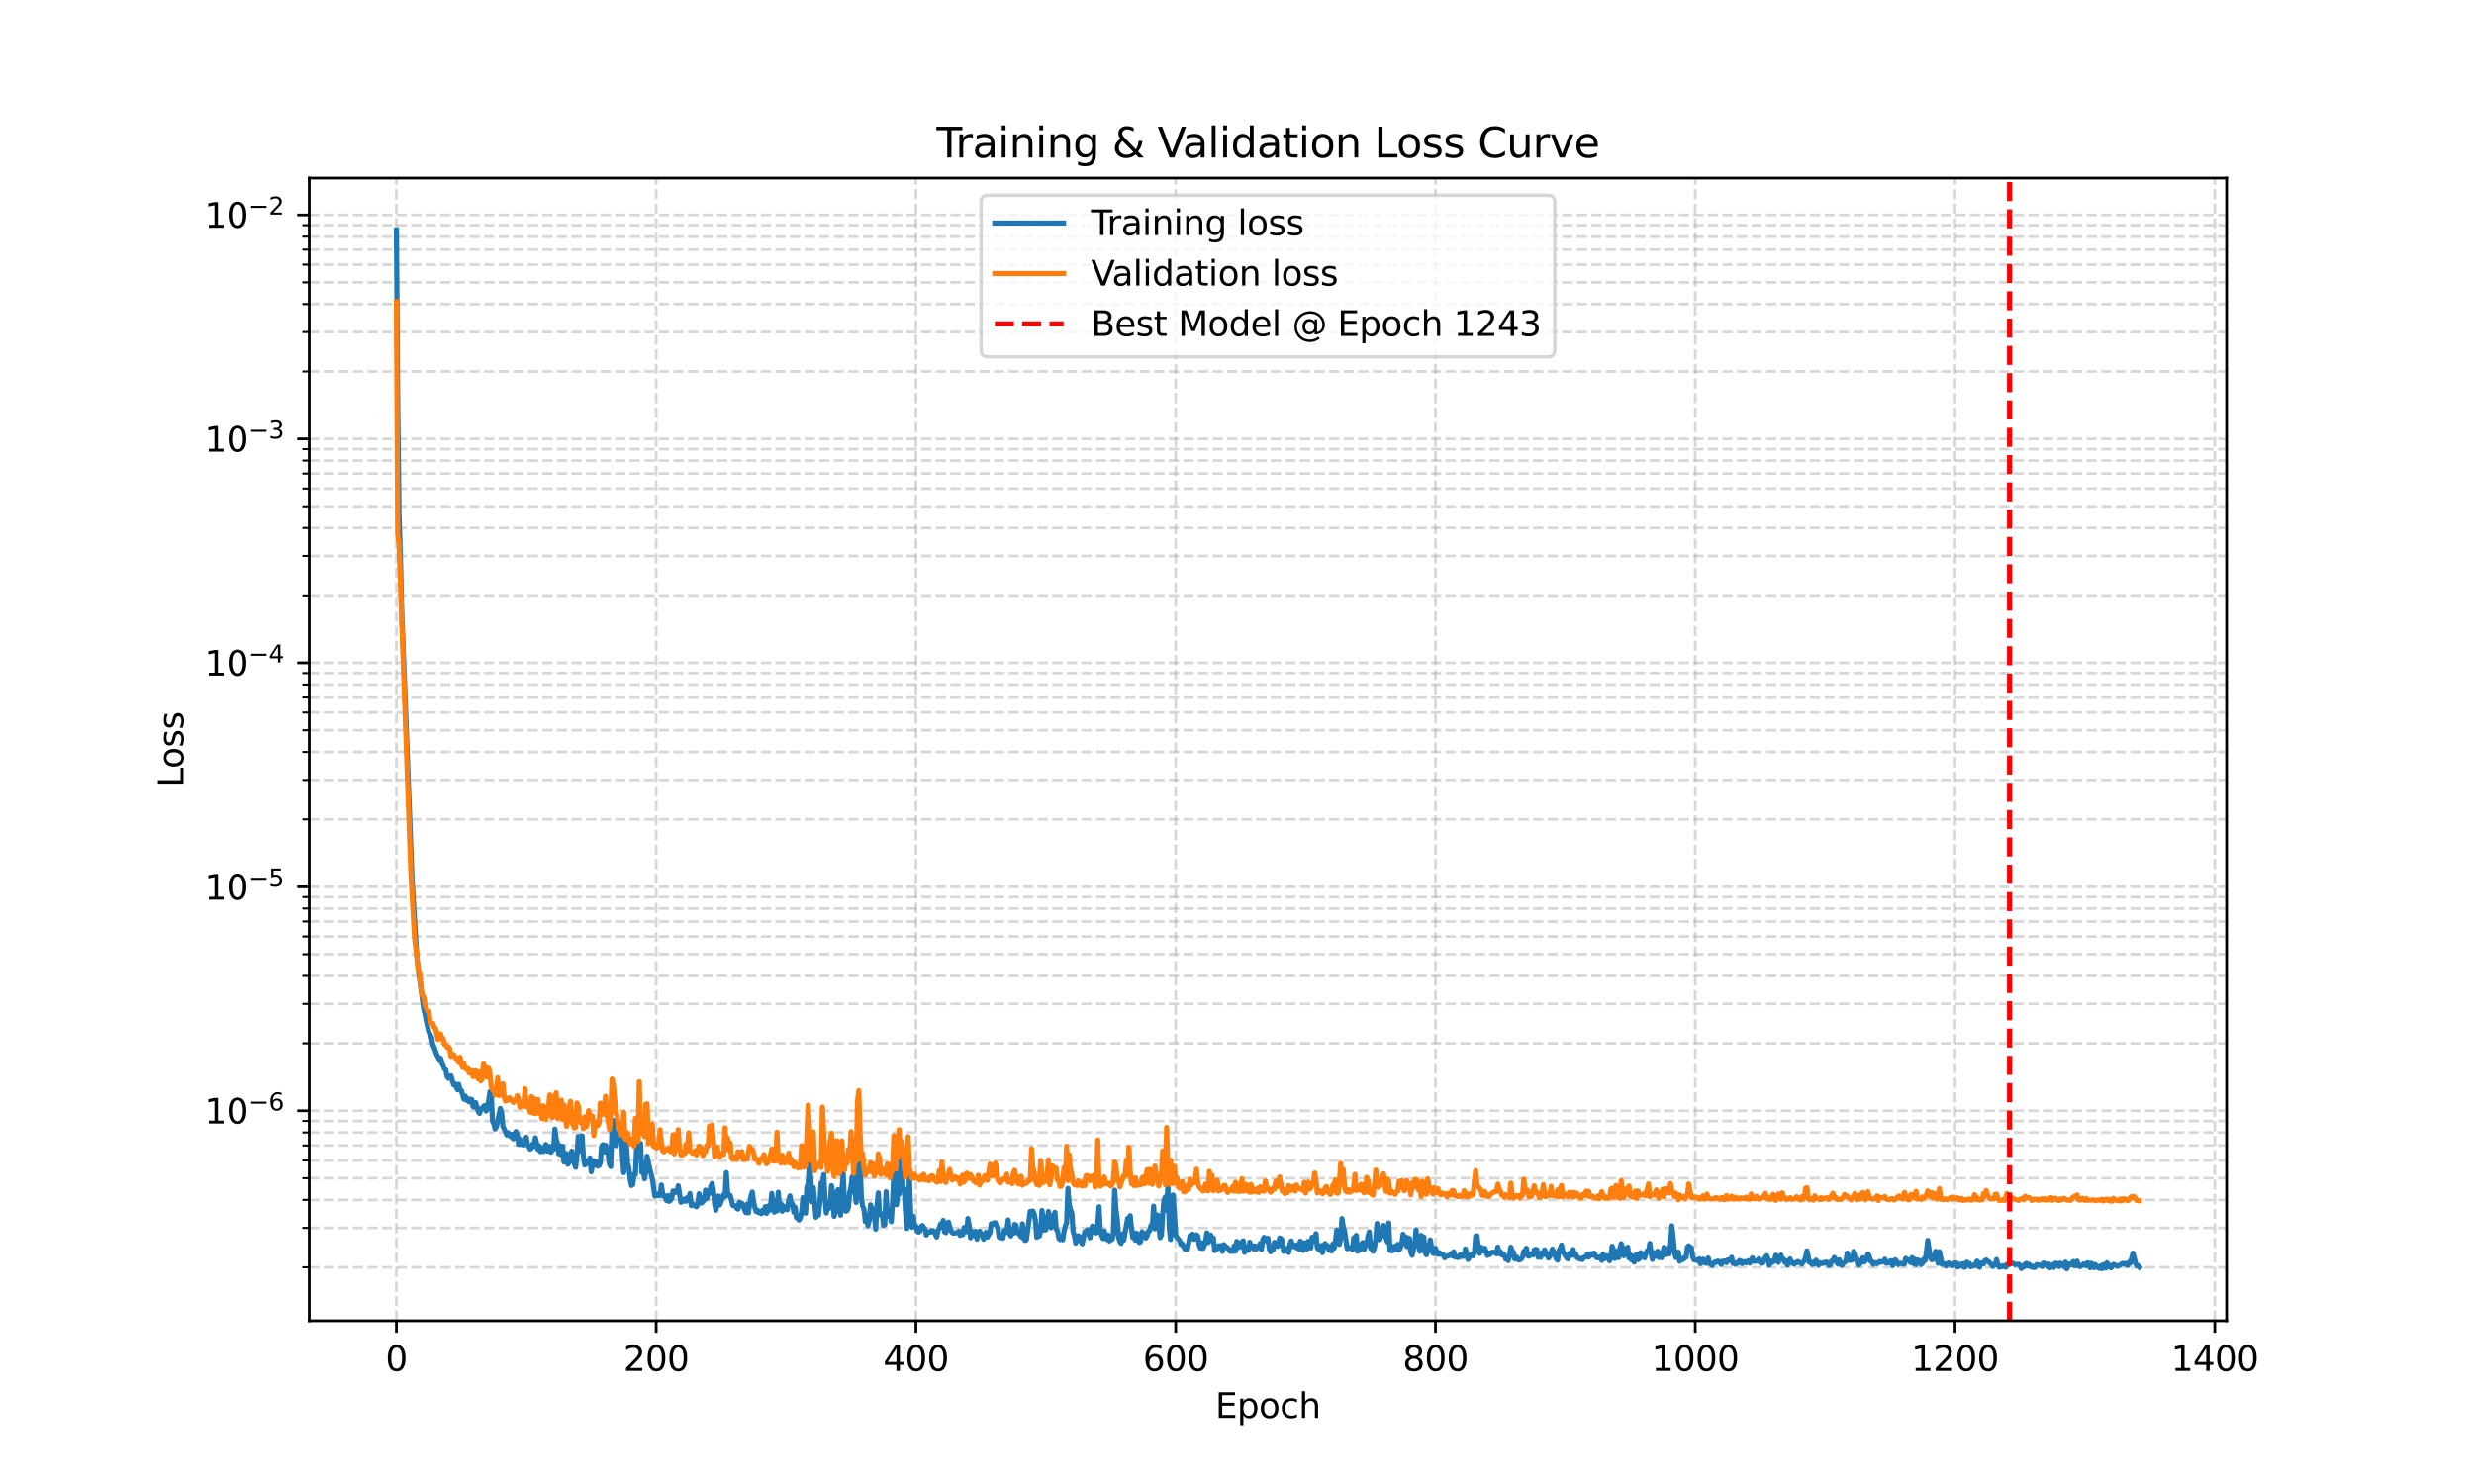 <?xml version="1.0" encoding="utf-8" standalone="no"?>
<!DOCTYPE svg PUBLIC "-//W3C//DTD SVG 1.1//EN"
  "http://www.w3.org/Graphics/SVG/1.1/DTD/svg11.dtd">
<svg xmlns:xlink="http://www.w3.org/1999/xlink" width="720pt" height="432pt" viewBox="0 0 720 432" xmlns="http://www.w3.org/2000/svg" version="1.1">
 <defs>
  <style type="text/css">*{stroke-linejoin: round; stroke-linecap: butt}</style>
 </defs>
 <g id="figure_1">
  <g id="patch_1">
   <path d="M 0 432 
L 720 432 
L 720 0 
L 0 0 
z
" style="fill: #ffffff"/>
  </g>
  <g id="axes_1">
   <g id="patch_2">
    <path d="M 90 384.48 
L 648 384.48 
L 648 51.84 
L 90 51.84 
z
" style="fill: #ffffff"/>
   </g>
   <g id="matplotlib.axis_1">
    <g id="xtick_1">
     <g id="line2d_1">
      <path d="M 115.364 384.48 
L 115.364 51.84 
" clip-path="url(#p2a028d523e)" style="fill: none; stroke-dasharray: 2.96,1.28; stroke-dashoffset: 0; stroke: #b0b0b0; stroke-opacity: 0.5; stroke-width: 0.8"/>
     </g>
     <g id="line2d_2">
      <defs>
       <path id="mefc8ceb247" d="M 0 0 
L 0 3.5 
" style="stroke: #000000; stroke-width: 0.8"/>
      </defs>
      <g>
       <use xlink:href="#mefc8ceb247" x="115.364" y="384.48" style="stroke: #000000; stroke-width: 0.8"/>
      </g>
     </g>
     <g id="text_1">
      <!-- 0 -->
      <g transform="translate(112.182 399.078) scale(0.1 -0.1)">
       <defs>
        <path id="DejaVuSans-30" d="M 2034 4250 
Q 1547 4250 1301 3770 
Q 1056 3291 1056 2328 
Q 1056 1369 1301 889 
Q 1547 409 2034 409 
Q 2525 409 2770 889 
Q 3016 1369 3016 2328 
Q 3016 3291 2770 3770 
Q 2525 4250 2034 4250 
z
M 2034 4750 
Q 2819 4750 3233 4129 
Q 3647 3509 3647 2328 
Q 3647 1150 3233 529 
Q 2819 -91 2034 -91 
Q 1250 -91 836 529 
Q 422 1150 422 2328 
Q 422 3509 836 4129 
Q 1250 4750 2034 4750 
z
" transform="scale(0.016)"/>
       </defs>
       <use xlink:href="#DejaVuSans-30"/>
      </g>
     </g>
    </g>
    <g id="xtick_2">
     <g id="line2d_3">
      <path d="M 190.963 384.48 
L 190.963 51.84 
" clip-path="url(#p2a028d523e)" style="fill: none; stroke-dasharray: 2.96,1.28; stroke-dashoffset: 0; stroke: #b0b0b0; stroke-opacity: 0.5; stroke-width: 0.8"/>
     </g>
     <g id="line2d_4">
      <g>
       <use xlink:href="#mefc8ceb247" x="190.963" y="384.48" style="stroke: #000000; stroke-width: 0.8"/>
      </g>
     </g>
     <g id="text_2">
      <!-- 200 -->
      <g transform="translate(181.419 399.078) scale(0.1 -0.1)">
       <defs>
        <path id="DejaVuSans-32" d="M 1228 531 
L 3431 531 
L 3431 0 
L 469 0 
L 469 531 
Q 828 903 1448 1529 
Q 2069 2156 2228 2338 
Q 2531 2678 2651 2914 
Q 2772 3150 2772 3378 
Q 2772 3750 2511 3984 
Q 2250 4219 1831 4219 
Q 1534 4219 1204 4116 
Q 875 4013 500 3803 
L 500 4441 
Q 881 4594 1212 4672 
Q 1544 4750 1819 4750 
Q 2544 4750 2975 4387 
Q 3406 4025 3406 3419 
Q 3406 3131 3298 2873 
Q 3191 2616 2906 2266 
Q 2828 2175 2409 1742 
Q 1991 1309 1228 531 
z
" transform="scale(0.016)"/>
       </defs>
       <use xlink:href="#DejaVuSans-32"/>
       <use xlink:href="#DejaVuSans-30" transform="translate(63.623 0)"/>
       <use xlink:href="#DejaVuSans-30" transform="translate(127.246 0)"/>
      </g>
     </g>
    </g>
    <g id="xtick_3">
     <g id="line2d_5">
      <path d="M 266.563 384.48 
L 266.563 51.84 
" clip-path="url(#p2a028d523e)" style="fill: none; stroke-dasharray: 2.96,1.28; stroke-dashoffset: 0; stroke: #b0b0b0; stroke-opacity: 0.5; stroke-width: 0.8"/>
     </g>
     <g id="line2d_6">
      <g>
       <use xlink:href="#mefc8ceb247" x="266.563" y="384.48" style="stroke: #000000; stroke-width: 0.8"/>
      </g>
     </g>
     <g id="text_3">
      <!-- 400 -->
      <g transform="translate(257.019 399.078) scale(0.1 -0.1)">
       <defs>
        <path id="DejaVuSans-34" d="M 2419 4116 
L 825 1625 
L 2419 1625 
L 2419 4116 
z
M 2253 4666 
L 3047 4666 
L 3047 1625 
L 3713 1625 
L 3713 1100 
L 3047 1100 
L 3047 0 
L 2419 0 
L 2419 1100 
L 313 1100 
L 313 1709 
L 2253 4666 
z
" transform="scale(0.016)"/>
       </defs>
       <use xlink:href="#DejaVuSans-34"/>
       <use xlink:href="#DejaVuSans-30" transform="translate(63.623 0)"/>
       <use xlink:href="#DejaVuSans-30" transform="translate(127.246 0)"/>
      </g>
     </g>
    </g>
    <g id="xtick_4">
     <g id="line2d_7">
      <path d="M 342.162 384.48 
L 342.162 51.84 
" clip-path="url(#p2a028d523e)" style="fill: none; stroke-dasharray: 2.96,1.28; stroke-dashoffset: 0; stroke: #b0b0b0; stroke-opacity: 0.5; stroke-width: 0.8"/>
     </g>
     <g id="line2d_8">
      <g>
       <use xlink:href="#mefc8ceb247" x="342.162" y="384.48" style="stroke: #000000; stroke-width: 0.8"/>
      </g>
     </g>
     <g id="text_4">
      <!-- 600 -->
      <g transform="translate(332.618 399.078) scale(0.1 -0.1)">
       <defs>
        <path id="DejaVuSans-36" d="M 2113 2584 
Q 1688 2584 1439 2293 
Q 1191 2003 1191 1497 
Q 1191 994 1439 701 
Q 1688 409 2113 409 
Q 2538 409 2786 701 
Q 3034 994 3034 1497 
Q 3034 2003 2786 2293 
Q 2538 2584 2113 2584 
z
M 3366 4563 
L 3366 3988 
Q 3128 4100 2886 4159 
Q 2644 4219 2406 4219 
Q 1781 4219 1451 3797 
Q 1122 3375 1075 2522 
Q 1259 2794 1537 2939 
Q 1816 3084 2150 3084 
Q 2853 3084 3261 2657 
Q 3669 2231 3669 1497 
Q 3669 778 3244 343 
Q 2819 -91 2113 -91 
Q 1303 -91 875 529 
Q 447 1150 447 2328 
Q 447 3434 972 4092 
Q 1497 4750 2381 4750 
Q 2619 4750 2861 4703 
Q 3103 4656 3366 4563 
z
" transform="scale(0.016)"/>
       </defs>
       <use xlink:href="#DejaVuSans-36"/>
       <use xlink:href="#DejaVuSans-30" transform="translate(63.623 0)"/>
       <use xlink:href="#DejaVuSans-30" transform="translate(127.246 0)"/>
      </g>
     </g>
    </g>
    <g id="xtick_5">
     <g id="line2d_9">
      <path d="M 417.762 384.48 
L 417.762 51.84 
" clip-path="url(#p2a028d523e)" style="fill: none; stroke-dasharray: 2.96,1.28; stroke-dashoffset: 0; stroke: #b0b0b0; stroke-opacity: 0.5; stroke-width: 0.8"/>
     </g>
     <g id="line2d_10">
      <g>
       <use xlink:href="#mefc8ceb247" x="417.762" y="384.48" style="stroke: #000000; stroke-width: 0.8"/>
      </g>
     </g>
     <g id="text_5">
      <!-- 800 -->
      <g transform="translate(408.218 399.078) scale(0.1 -0.1)">
       <defs>
        <path id="DejaVuSans-38" d="M 2034 2216 
Q 1584 2216 1326 1975 
Q 1069 1734 1069 1313 
Q 1069 891 1326 650 
Q 1584 409 2034 409 
Q 2484 409 2743 651 
Q 3003 894 3003 1313 
Q 3003 1734 2745 1975 
Q 2488 2216 2034 2216 
z
M 1403 2484 
Q 997 2584 770 2862 
Q 544 3141 544 3541 
Q 544 4100 942 4425 
Q 1341 4750 2034 4750 
Q 2731 4750 3128 4425 
Q 3525 4100 3525 3541 
Q 3525 3141 3298 2862 
Q 3072 2584 2669 2484 
Q 3125 2378 3379 2068 
Q 3634 1759 3634 1313 
Q 3634 634 3220 271 
Q 2806 -91 2034 -91 
Q 1263 -91 848 271 
Q 434 634 434 1313 
Q 434 1759 690 2068 
Q 947 2378 1403 2484 
z
M 1172 3481 
Q 1172 3119 1398 2916 
Q 1625 2713 2034 2713 
Q 2441 2713 2670 2916 
Q 2900 3119 2900 3481 
Q 2900 3844 2670 4047 
Q 2441 4250 2034 4250 
Q 1625 4250 1398 4047 
Q 1172 3844 1172 3481 
z
" transform="scale(0.016)"/>
       </defs>
       <use xlink:href="#DejaVuSans-38"/>
       <use xlink:href="#DejaVuSans-30" transform="translate(63.623 0)"/>
       <use xlink:href="#DejaVuSans-30" transform="translate(127.246 0)"/>
      </g>
     </g>
    </g>
    <g id="xtick_6">
     <g id="line2d_11">
      <path d="M 493.361 384.48 
L 493.361 51.84 
" clip-path="url(#p2a028d523e)" style="fill: none; stroke-dasharray: 2.96,1.28; stroke-dashoffset: 0; stroke: #b0b0b0; stroke-opacity: 0.5; stroke-width: 0.8"/>
     </g>
     <g id="line2d_12">
      <g>
       <use xlink:href="#mefc8ceb247" x="493.361" y="384.48" style="stroke: #000000; stroke-width: 0.8"/>
      </g>
     </g>
     <g id="text_6">
      <!-- 1000 -->
      <g transform="translate(480.636 399.078) scale(0.1 -0.1)">
       <defs>
        <path id="DejaVuSans-31" d="M 794 531 
L 1825 531 
L 1825 4091 
L 703 3866 
L 703 4441 
L 1819 4666 
L 2450 4666 
L 2450 531 
L 3481 531 
L 3481 0 
L 794 0 
L 794 531 
z
" transform="scale(0.016)"/>
       </defs>
       <use xlink:href="#DejaVuSans-31"/>
       <use xlink:href="#DejaVuSans-30" transform="translate(63.623 0)"/>
       <use xlink:href="#DejaVuSans-30" transform="translate(127.246 0)"/>
       <use xlink:href="#DejaVuSans-30" transform="translate(190.869 0)"/>
      </g>
     </g>
    </g>
    <g id="xtick_7">
     <g id="line2d_13">
      <path d="M 568.961 384.48 
L 568.961 51.84 
" clip-path="url(#p2a028d523e)" style="fill: none; stroke-dasharray: 2.96,1.28; stroke-dashoffset: 0; stroke: #b0b0b0; stroke-opacity: 0.5; stroke-width: 0.8"/>
     </g>
     <g id="line2d_14">
      <g>
       <use xlink:href="#mefc8ceb247" x="568.961" y="384.48" style="stroke: #000000; stroke-width: 0.8"/>
      </g>
     </g>
     <g id="text_7">
      <!-- 1200 -->
      <g transform="translate(556.236 399.078) scale(0.1 -0.1)">
       <use xlink:href="#DejaVuSans-31"/>
       <use xlink:href="#DejaVuSans-32" transform="translate(63.623 0)"/>
       <use xlink:href="#DejaVuSans-30" transform="translate(127.246 0)"/>
       <use xlink:href="#DejaVuSans-30" transform="translate(190.869 0)"/>
      </g>
     </g>
    </g>
    <g id="xtick_8">
     <g id="line2d_15">
      <path d="M 644.56 384.48 
L 644.56 51.84 
" clip-path="url(#p2a028d523e)" style="fill: none; stroke-dasharray: 2.96,1.28; stroke-dashoffset: 0; stroke: #b0b0b0; stroke-opacity: 0.5; stroke-width: 0.8"/>
     </g>
     <g id="line2d_16">
      <g>
       <use xlink:href="#mefc8ceb247" x="644.56" y="384.48" style="stroke: #000000; stroke-width: 0.8"/>
      </g>
     </g>
     <g id="text_8">
      <!-- 1400 -->
      <g transform="translate(631.835 399.078) scale(0.1 -0.1)">
       <use xlink:href="#DejaVuSans-31"/>
       <use xlink:href="#DejaVuSans-34" transform="translate(63.623 0)"/>
       <use xlink:href="#DejaVuSans-30" transform="translate(127.246 0)"/>
       <use xlink:href="#DejaVuSans-30" transform="translate(190.869 0)"/>
      </g>
     </g>
    </g>
    <g id="text_9">
     <!-- Epoch -->
     <g transform="translate(353.689 412.757) scale(0.1 -0.1)">
      <defs>
       <path id="DejaVuSans-45" d="M 628 4666 
L 3578 4666 
L 3578 4134 
L 1259 4134 
L 1259 2753 
L 3481 2753 
L 3481 2222 
L 1259 2222 
L 1259 531 
L 3634 531 
L 3634 0 
L 628 0 
L 628 4666 
z
" transform="scale(0.016)"/>
       <path id="DejaVuSans-70" d="M 1159 525 
L 1159 -1331 
L 581 -1331 
L 581 3500 
L 1159 3500 
L 1159 2969 
Q 1341 3281 1617 3432 
Q 1894 3584 2278 3584 
Q 2916 3584 3314 3078 
Q 3713 2572 3713 1747 
Q 3713 922 3314 415 
Q 2916 -91 2278 -91 
Q 1894 -91 1617 61 
Q 1341 213 1159 525 
z
M 3116 1747 
Q 3116 2381 2855 2742 
Q 2594 3103 2138 3103 
Q 1681 3103 1420 2742 
Q 1159 2381 1159 1747 
Q 1159 1113 1420 752 
Q 1681 391 2138 391 
Q 2594 391 2855 752 
Q 3116 1113 3116 1747 
z
" transform="scale(0.016)"/>
       <path id="DejaVuSans-6f" d="M 1959 3097 
Q 1497 3097 1228 2736 
Q 959 2375 959 1747 
Q 959 1119 1226 758 
Q 1494 397 1959 397 
Q 2419 397 2687 759 
Q 2956 1122 2956 1747 
Q 2956 2369 2687 2733 
Q 2419 3097 1959 3097 
z
M 1959 3584 
Q 2709 3584 3137 3096 
Q 3566 2609 3566 1747 
Q 3566 888 3137 398 
Q 2709 -91 1959 -91 
Q 1206 -91 779 398 
Q 353 888 353 1747 
Q 353 2609 779 3096 
Q 1206 3584 1959 3584 
z
" transform="scale(0.016)"/>
       <path id="DejaVuSans-63" d="M 3122 3366 
L 3122 2828 
Q 2878 2963 2633 3030 
Q 2388 3097 2138 3097 
Q 1578 3097 1268 2742 
Q 959 2388 959 1747 
Q 959 1106 1268 751 
Q 1578 397 2138 397 
Q 2388 397 2633 464 
Q 2878 531 3122 666 
L 3122 134 
Q 2881 22 2623 -34 
Q 2366 -91 2075 -91 
Q 1284 -91 818 406 
Q 353 903 353 1747 
Q 353 2603 823 3093 
Q 1294 3584 2113 3584 
Q 2378 3584 2631 3529 
Q 2884 3475 3122 3366 
z
" transform="scale(0.016)"/>
       <path id="DejaVuSans-68" d="M 3513 2113 
L 3513 0 
L 2938 0 
L 2938 2094 
Q 2938 2591 2744 2837 
Q 2550 3084 2163 3084 
Q 1697 3084 1428 2787 
Q 1159 2491 1159 1978 
L 1159 0 
L 581 0 
L 581 4863 
L 1159 4863 
L 1159 2956 
Q 1366 3272 1645 3428 
Q 1925 3584 2291 3584 
Q 2894 3584 3203 3211 
Q 3513 2838 3513 2113 
z
" transform="scale(0.016)"/>
      </defs>
      <use xlink:href="#DejaVuSans-45"/>
      <use xlink:href="#DejaVuSans-70" transform="translate(63.184 0)"/>
      <use xlink:href="#DejaVuSans-6f" transform="translate(126.66 0)"/>
      <use xlink:href="#DejaVuSans-63" transform="translate(187.842 0)"/>
      <use xlink:href="#DejaVuSans-68" transform="translate(242.822 0)"/>
     </g>
    </g>
   </g>
   <g id="matplotlib.axis_2">
    <g id="ytick_1">
     <g id="line2d_17">
      <path d="M 90 323.354 
L 648 323.354 
" clip-path="url(#p2a028d523e)" style="fill: none; stroke-dasharray: 2.96,1.28; stroke-dashoffset: 0; stroke: #b0b0b0; stroke-opacity: 0.5; stroke-width: 0.8"/>
     </g>
     <g id="line2d_18">
      <defs>
       <path id="meffb2180ee" d="M 0 0 
L -3.5 0 
" style="stroke: #000000; stroke-width: 0.8"/>
      </defs>
      <g>
       <use xlink:href="#meffb2180ee" x="90" y="323.354" style="stroke: #000000; stroke-width: 0.8"/>
      </g>
     </g>
     <g id="text_10">
      <!-- $\mathdefault{10^{-6}}$ -->
      <g transform="translate(59.5 327.154) scale(0.1 -0.1)">
       <defs>
        <path id="DejaVuSans-2212" d="M 678 2272 
L 4684 2272 
L 4684 1741 
L 678 1741 
L 678 2272 
z
" transform="scale(0.016)"/>
       </defs>
       <use xlink:href="#DejaVuSans-31" transform="translate(0 0.766)"/>
       <use xlink:href="#DejaVuSans-30" transform="translate(63.623 0.766)"/>
       <use xlink:href="#DejaVuSans-2212" transform="translate(128.203 39.047) scale(0.7)"/>
       <use xlink:href="#DejaVuSans-36" transform="translate(186.855 39.047) scale(0.7)"/>
      </g>
     </g>
    </g>
    <g id="ytick_2">
     <g id="line2d_19">
      <path d="M 90 258.157 
L 648 258.157 
" clip-path="url(#p2a028d523e)" style="fill: none; stroke-dasharray: 2.96,1.28; stroke-dashoffset: 0; stroke: #b0b0b0; stroke-opacity: 0.5; stroke-width: 0.8"/>
     </g>
     <g id="line2d_20">
      <g>
       <use xlink:href="#meffb2180ee" x="90" y="258.157" style="stroke: #000000; stroke-width: 0.8"/>
      </g>
     </g>
     <g id="text_11">
      <!-- $\mathdefault{10^{-5}}$ -->
      <g transform="translate(59.5 261.956) scale(0.1 -0.1)">
       <defs>
        <path id="DejaVuSans-35" d="M 691 4666 
L 3169 4666 
L 3169 4134 
L 1269 4134 
L 1269 2991 
Q 1406 3038 1543 3061 
Q 1681 3084 1819 3084 
Q 2600 3084 3056 2656 
Q 3513 2228 3513 1497 
Q 3513 744 3044 326 
Q 2575 -91 1722 -91 
Q 1428 -91 1123 -41 
Q 819 9 494 109 
L 494 744 
Q 775 591 1075 516 
Q 1375 441 1709 441 
Q 2250 441 2565 725 
Q 2881 1009 2881 1497 
Q 2881 1984 2565 2268 
Q 2250 2553 1709 2553 
Q 1456 2553 1204 2497 
Q 953 2441 691 2322 
L 691 4666 
z
" transform="scale(0.016)"/>
       </defs>
       <use xlink:href="#DejaVuSans-31" transform="translate(0 0.684)"/>
       <use xlink:href="#DejaVuSans-30" transform="translate(63.623 0.684)"/>
       <use xlink:href="#DejaVuSans-2212" transform="translate(128.203 38.966) scale(0.7)"/>
       <use xlink:href="#DejaVuSans-35" transform="translate(186.855 38.966) scale(0.7)"/>
      </g>
     </g>
    </g>
    <g id="ytick_3">
     <g id="line2d_21">
      <path d="M 90 192.96 
L 648 192.96 
" clip-path="url(#p2a028d523e)" style="fill: none; stroke-dasharray: 2.96,1.28; stroke-dashoffset: 0; stroke: #b0b0b0; stroke-opacity: 0.5; stroke-width: 0.8"/>
     </g>
     <g id="line2d_22">
      <g>
       <use xlink:href="#meffb2180ee" x="90" y="192.96" style="stroke: #000000; stroke-width: 0.8"/>
      </g>
     </g>
     <g id="text_12">
      <!-- $\mathdefault{10^{-4}}$ -->
      <g transform="translate(59.5 196.759) scale(0.1 -0.1)">
       <use xlink:href="#DejaVuSans-31" transform="translate(0 0.684)"/>
       <use xlink:href="#DejaVuSans-30" transform="translate(63.623 0.684)"/>
       <use xlink:href="#DejaVuSans-2212" transform="translate(128.203 38.966) scale(0.7)"/>
       <use xlink:href="#DejaVuSans-34" transform="translate(186.855 38.966) scale(0.7)"/>
      </g>
     </g>
    </g>
    <g id="ytick_4">
     <g id="line2d_23">
      <path d="M 90 127.763 
L 648 127.763 
" clip-path="url(#p2a028d523e)" style="fill: none; stroke-dasharray: 2.96,1.28; stroke-dashoffset: 0; stroke: #b0b0b0; stroke-opacity: 0.5; stroke-width: 0.8"/>
     </g>
     <g id="line2d_24">
      <g>
       <use xlink:href="#meffb2180ee" x="90" y="127.763" style="stroke: #000000; stroke-width: 0.8"/>
      </g>
     </g>
     <g id="text_13">
      <!-- $\mathdefault{10^{-3}}$ -->
      <g transform="translate(59.5 131.562) scale(0.1 -0.1)">
       <defs>
        <path id="DejaVuSans-33" d="M 2597 2516 
Q 3050 2419 3304 2112 
Q 3559 1806 3559 1356 
Q 3559 666 3084 287 
Q 2609 -91 1734 -91 
Q 1441 -91 1130 -33 
Q 819 25 488 141 
L 488 750 
Q 750 597 1062 519 
Q 1375 441 1716 441 
Q 2309 441 2620 675 
Q 2931 909 2931 1356 
Q 2931 1769 2642 2001 
Q 2353 2234 1838 2234 
L 1294 2234 
L 1294 2753 
L 1863 2753 
Q 2328 2753 2575 2939 
Q 2822 3125 2822 3475 
Q 2822 3834 2567 4026 
Q 2313 4219 1838 4219 
Q 1578 4219 1281 4162 
Q 984 4106 628 3988 
L 628 4550 
Q 988 4650 1302 4700 
Q 1616 4750 1894 4750 
Q 2613 4750 3031 4423 
Q 3450 4097 3450 3541 
Q 3450 3153 3228 2886 
Q 3006 2619 2597 2516 
z
" transform="scale(0.016)"/>
       </defs>
       <use xlink:href="#DejaVuSans-31" transform="translate(0 0.766)"/>
       <use xlink:href="#DejaVuSans-30" transform="translate(63.623 0.766)"/>
       <use xlink:href="#DejaVuSans-2212" transform="translate(128.203 39.047) scale(0.7)"/>
       <use xlink:href="#DejaVuSans-33" transform="translate(186.855 39.047) scale(0.7)"/>
      </g>
     </g>
    </g>
    <g id="ytick_5">
     <g id="line2d_25">
      <path d="M 90 62.566 
L 648 62.566 
" clip-path="url(#p2a028d523e)" style="fill: none; stroke-dasharray: 2.96,1.28; stroke-dashoffset: 0; stroke: #b0b0b0; stroke-opacity: 0.5; stroke-width: 0.8"/>
     </g>
     <g id="line2d_26">
      <g>
       <use xlink:href="#meffb2180ee" x="90" y="62.566" style="stroke: #000000; stroke-width: 0.8"/>
      </g>
     </g>
     <g id="text_14">
      <!-- $\mathdefault{10^{-2}}$ -->
      <g transform="translate(59.5 66.365) scale(0.1 -0.1)">
       <use xlink:href="#DejaVuSans-31" transform="translate(0 0.766)"/>
       <use xlink:href="#DejaVuSans-30" transform="translate(63.623 0.766)"/>
       <use xlink:href="#DejaVuSans-2212" transform="translate(128.203 39.047) scale(0.7)"/>
       <use xlink:href="#DejaVuSans-32" transform="translate(186.855 39.047) scale(0.7)"/>
      </g>
     </g>
    </g>
    <g id="ytick_6">
     <g id="line2d_27">
      <path d="M 90 368.925 
L 648 368.925 
" clip-path="url(#p2a028d523e)" style="fill: none; stroke-dasharray: 2.96,1.28; stroke-dashoffset: 0; stroke: #b0b0b0; stroke-opacity: 0.5; stroke-width: 0.8"/>
     </g>
     <g id="line2d_28">
      <defs>
       <path id="m1a228bb821" d="M 0 0 
L -2 0 
" style="stroke: #000000; stroke-width: 0.6"/>
      </defs>
      <g>
       <use xlink:href="#m1a228bb821" x="90" y="368.925" style="stroke: #000000; stroke-width: 0.6"/>
      </g>
     </g>
    </g>
    <g id="ytick_7">
     <g id="line2d_29">
      <path d="M 90 357.445 
L 648 357.445 
" clip-path="url(#p2a028d523e)" style="fill: none; stroke-dasharray: 2.96,1.28; stroke-dashoffset: 0; stroke: #b0b0b0; stroke-opacity: 0.5; stroke-width: 0.8"/>
     </g>
     <g id="line2d_30">
      <g>
       <use xlink:href="#m1a228bb821" x="90" y="357.445" style="stroke: #000000; stroke-width: 0.6"/>
      </g>
     </g>
    </g>
    <g id="ytick_8">
     <g id="line2d_31">
      <path d="M 90 349.299 
L 648 349.299 
" clip-path="url(#p2a028d523e)" style="fill: none; stroke-dasharray: 2.96,1.28; stroke-dashoffset: 0; stroke: #b0b0b0; stroke-opacity: 0.5; stroke-width: 0.8"/>
     </g>
     <g id="line2d_32">
      <g>
       <use xlink:href="#m1a228bb821" x="90" y="349.299" style="stroke: #000000; stroke-width: 0.6"/>
      </g>
     </g>
    </g>
    <g id="ytick_9">
     <g id="line2d_33">
      <path d="M 90 342.981 
L 648 342.981 
" clip-path="url(#p2a028d523e)" style="fill: none; stroke-dasharray: 2.96,1.28; stroke-dashoffset: 0; stroke: #b0b0b0; stroke-opacity: 0.5; stroke-width: 0.8"/>
     </g>
     <g id="line2d_34">
      <g>
       <use xlink:href="#m1a228bb821" x="90" y="342.981" style="stroke: #000000; stroke-width: 0.6"/>
      </g>
     </g>
    </g>
    <g id="ytick_10">
     <g id="line2d_35">
      <path d="M 90 337.818 
L 648 337.818 
" clip-path="url(#p2a028d523e)" style="fill: none; stroke-dasharray: 2.96,1.28; stroke-dashoffset: 0; stroke: #b0b0b0; stroke-opacity: 0.5; stroke-width: 0.8"/>
     </g>
     <g id="line2d_36">
      <g>
       <use xlink:href="#m1a228bb821" x="90" y="337.818" style="stroke: #000000; stroke-width: 0.6"/>
      </g>
     </g>
    </g>
    <g id="ytick_11">
     <g id="line2d_37">
      <path d="M 90 333.454 
L 648 333.454 
" clip-path="url(#p2a028d523e)" style="fill: none; stroke-dasharray: 2.96,1.28; stroke-dashoffset: 0; stroke: #b0b0b0; stroke-opacity: 0.5; stroke-width: 0.8"/>
     </g>
     <g id="line2d_38">
      <g>
       <use xlink:href="#m1a228bb821" x="90" y="333.454" style="stroke: #000000; stroke-width: 0.6"/>
      </g>
     </g>
    </g>
    <g id="ytick_12">
     <g id="line2d_39">
      <path d="M 90 329.673 
L 648 329.673 
" clip-path="url(#p2a028d523e)" style="fill: none; stroke-dasharray: 2.96,1.28; stroke-dashoffset: 0; stroke: #b0b0b0; stroke-opacity: 0.5; stroke-width: 0.8"/>
     </g>
     <g id="line2d_40">
      <g>
       <use xlink:href="#m1a228bb821" x="90" y="329.673" style="stroke: #000000; stroke-width: 0.6"/>
      </g>
     </g>
    </g>
    <g id="ytick_13">
     <g id="line2d_41">
      <path d="M 90 326.338 
L 648 326.338 
" clip-path="url(#p2a028d523e)" style="fill: none; stroke-dasharray: 2.96,1.28; stroke-dashoffset: 0; stroke: #b0b0b0; stroke-opacity: 0.5; stroke-width: 0.8"/>
     </g>
     <g id="line2d_42">
      <g>
       <use xlink:href="#m1a228bb821" x="90" y="326.338" style="stroke: #000000; stroke-width: 0.6"/>
      </g>
     </g>
    </g>
    <g id="ytick_14">
     <g id="line2d_43">
      <path d="M 90 303.728 
L 648 303.728 
" clip-path="url(#p2a028d523e)" style="fill: none; stroke-dasharray: 2.96,1.28; stroke-dashoffset: 0; stroke: #b0b0b0; stroke-opacity: 0.5; stroke-width: 0.8"/>
     </g>
     <g id="line2d_44">
      <g>
       <use xlink:href="#m1a228bb821" x="90" y="303.728" style="stroke: #000000; stroke-width: 0.6"/>
      </g>
     </g>
    </g>
    <g id="ytick_15">
     <g id="line2d_45">
      <path d="M 90 292.247 
L 648 292.247 
" clip-path="url(#p2a028d523e)" style="fill: none; stroke-dasharray: 2.96,1.28; stroke-dashoffset: 0; stroke: #b0b0b0; stroke-opacity: 0.5; stroke-width: 0.8"/>
     </g>
     <g id="line2d_46">
      <g>
       <use xlink:href="#m1a228bb821" x="90" y="292.247" style="stroke: #000000; stroke-width: 0.6"/>
      </g>
     </g>
    </g>
    <g id="ytick_16">
     <g id="line2d_47">
      <path d="M 90 284.102 
L 648 284.102 
" clip-path="url(#p2a028d523e)" style="fill: none; stroke-dasharray: 2.96,1.28; stroke-dashoffset: 0; stroke: #b0b0b0; stroke-opacity: 0.5; stroke-width: 0.8"/>
     </g>
     <g id="line2d_48">
      <g>
       <use xlink:href="#m1a228bb821" x="90" y="284.102" style="stroke: #000000; stroke-width: 0.6"/>
      </g>
     </g>
    </g>
    <g id="ytick_17">
     <g id="line2d_49">
      <path d="M 90 277.784 
L 648 277.784 
" clip-path="url(#p2a028d523e)" style="fill: none; stroke-dasharray: 2.96,1.28; stroke-dashoffset: 0; stroke: #b0b0b0; stroke-opacity: 0.5; stroke-width: 0.8"/>
     </g>
     <g id="line2d_50">
      <g>
       <use xlink:href="#m1a228bb821" x="90" y="277.784" style="stroke: #000000; stroke-width: 0.6"/>
      </g>
     </g>
    </g>
    <g id="ytick_18">
     <g id="line2d_51">
      <path d="M 90 272.621 
L 648 272.621 
" clip-path="url(#p2a028d523e)" style="fill: none; stroke-dasharray: 2.96,1.28; stroke-dashoffset: 0; stroke: #b0b0b0; stroke-opacity: 0.5; stroke-width: 0.8"/>
     </g>
     <g id="line2d_52">
      <g>
       <use xlink:href="#m1a228bb821" x="90" y="272.621" style="stroke: #000000; stroke-width: 0.6"/>
      </g>
     </g>
    </g>
    <g id="ytick_19">
     <g id="line2d_53">
      <path d="M 90 268.256 
L 648 268.256 
" clip-path="url(#p2a028d523e)" style="fill: none; stroke-dasharray: 2.96,1.28; stroke-dashoffset: 0; stroke: #b0b0b0; stroke-opacity: 0.5; stroke-width: 0.8"/>
     </g>
     <g id="line2d_54">
      <g>
       <use xlink:href="#m1a228bb821" x="90" y="268.256" style="stroke: #000000; stroke-width: 0.6"/>
      </g>
     </g>
    </g>
    <g id="ytick_20">
     <g id="line2d_55">
      <path d="M 90 264.476 
L 648 264.476 
" clip-path="url(#p2a028d523e)" style="fill: none; stroke-dasharray: 2.96,1.28; stroke-dashoffset: 0; stroke: #b0b0b0; stroke-opacity: 0.5; stroke-width: 0.8"/>
     </g>
     <g id="line2d_56">
      <g>
       <use xlink:href="#m1a228bb821" x="90" y="264.476" style="stroke: #000000; stroke-width: 0.6"/>
      </g>
     </g>
    </g>
    <g id="ytick_21">
     <g id="line2d_57">
      <path d="M 90 261.141 
L 648 261.141 
" clip-path="url(#p2a028d523e)" style="fill: none; stroke-dasharray: 2.96,1.28; stroke-dashoffset: 0; stroke: #b0b0b0; stroke-opacity: 0.5; stroke-width: 0.8"/>
     </g>
     <g id="line2d_58">
      <g>
       <use xlink:href="#m1a228bb821" x="90" y="261.141" style="stroke: #000000; stroke-width: 0.6"/>
      </g>
     </g>
    </g>
    <g id="ytick_22">
     <g id="line2d_59">
      <path d="M 90 238.531 
L 648 238.531 
" clip-path="url(#p2a028d523e)" style="fill: none; stroke-dasharray: 2.96,1.28; stroke-dashoffset: 0; stroke: #b0b0b0; stroke-opacity: 0.5; stroke-width: 0.8"/>
     </g>
     <g id="line2d_60">
      <g>
       <use xlink:href="#m1a228bb821" x="90" y="238.531" style="stroke: #000000; stroke-width: 0.6"/>
      </g>
     </g>
    </g>
    <g id="ytick_23">
     <g id="line2d_61">
      <path d="M 90 227.05 
L 648 227.05 
" clip-path="url(#p2a028d523e)" style="fill: none; stroke-dasharray: 2.96,1.28; stroke-dashoffset: 0; stroke: #b0b0b0; stroke-opacity: 0.5; stroke-width: 0.8"/>
     </g>
     <g id="line2d_62">
      <g>
       <use xlink:href="#m1a228bb821" x="90" y="227.05" style="stroke: #000000; stroke-width: 0.6"/>
      </g>
     </g>
    </g>
    <g id="ytick_24">
     <g id="line2d_63">
      <path d="M 90 218.905 
L 648 218.905 
" clip-path="url(#p2a028d523e)" style="fill: none; stroke-dasharray: 2.96,1.28; stroke-dashoffset: 0; stroke: #b0b0b0; stroke-opacity: 0.5; stroke-width: 0.8"/>
     </g>
     <g id="line2d_64">
      <g>
       <use xlink:href="#m1a228bb821" x="90" y="218.905" style="stroke: #000000; stroke-width: 0.6"/>
      </g>
     </g>
    </g>
    <g id="ytick_25">
     <g id="line2d_65">
      <path d="M 90 212.586 
L 648 212.586 
" clip-path="url(#p2a028d523e)" style="fill: none; stroke-dasharray: 2.96,1.28; stroke-dashoffset: 0; stroke: #b0b0b0; stroke-opacity: 0.5; stroke-width: 0.8"/>
     </g>
     <g id="line2d_66">
      <g>
       <use xlink:href="#m1a228bb821" x="90" y="212.586" style="stroke: #000000; stroke-width: 0.6"/>
      </g>
     </g>
    </g>
    <g id="ytick_26">
     <g id="line2d_67">
      <path d="M 90 207.424 
L 648 207.424 
" clip-path="url(#p2a028d523e)" style="fill: none; stroke-dasharray: 2.96,1.28; stroke-dashoffset: 0; stroke: #b0b0b0; stroke-opacity: 0.5; stroke-width: 0.8"/>
     </g>
     <g id="line2d_68">
      <g>
       <use xlink:href="#m1a228bb821" x="90" y="207.424" style="stroke: #000000; stroke-width: 0.6"/>
      </g>
     </g>
    </g>
    <g id="ytick_27">
     <g id="line2d_69">
      <path d="M 90 203.059 
L 648 203.059 
" clip-path="url(#p2a028d523e)" style="fill: none; stroke-dasharray: 2.96,1.28; stroke-dashoffset: 0; stroke: #b0b0b0; stroke-opacity: 0.5; stroke-width: 0.8"/>
     </g>
     <g id="line2d_70">
      <g>
       <use xlink:href="#m1a228bb821" x="90" y="203.059" style="stroke: #000000; stroke-width: 0.6"/>
      </g>
     </g>
    </g>
    <g id="ytick_28">
     <g id="line2d_71">
      <path d="M 90 199.278 
L 648 199.278 
" clip-path="url(#p2a028d523e)" style="fill: none; stroke-dasharray: 2.96,1.28; stroke-dashoffset: 0; stroke: #b0b0b0; stroke-opacity: 0.5; stroke-width: 0.8"/>
     </g>
     <g id="line2d_72">
      <g>
       <use xlink:href="#m1a228bb821" x="90" y="199.278" style="stroke: #000000; stroke-width: 0.6"/>
      </g>
     </g>
    </g>
    <g id="ytick_29">
     <g id="line2d_73">
      <path d="M 90 195.943 
L 648 195.943 
" clip-path="url(#p2a028d523e)" style="fill: none; stroke-dasharray: 2.96,1.28; stroke-dashoffset: 0; stroke: #b0b0b0; stroke-opacity: 0.5; stroke-width: 0.8"/>
     </g>
     <g id="line2d_74">
      <g>
       <use xlink:href="#m1a228bb821" x="90" y="195.943" style="stroke: #000000; stroke-width: 0.6"/>
      </g>
     </g>
    </g>
    <g id="ytick_30">
     <g id="line2d_75">
      <path d="M 90 173.334 
L 648 173.334 
" clip-path="url(#p2a028d523e)" style="fill: none; stroke-dasharray: 2.96,1.28; stroke-dashoffset: 0; stroke: #b0b0b0; stroke-opacity: 0.5; stroke-width: 0.8"/>
     </g>
     <g id="line2d_76">
      <g>
       <use xlink:href="#m1a228bb821" x="90" y="173.334" style="stroke: #000000; stroke-width: 0.6"/>
      </g>
     </g>
    </g>
    <g id="ytick_31">
     <g id="line2d_77">
      <path d="M 90 161.853 
L 648 161.853 
" clip-path="url(#p2a028d523e)" style="fill: none; stroke-dasharray: 2.96,1.28; stroke-dashoffset: 0; stroke: #b0b0b0; stroke-opacity: 0.5; stroke-width: 0.8"/>
     </g>
     <g id="line2d_78">
      <g>
       <use xlink:href="#m1a228bb821" x="90" y="161.853" style="stroke: #000000; stroke-width: 0.6"/>
      </g>
     </g>
    </g>
    <g id="ytick_32">
     <g id="line2d_79">
      <path d="M 90 153.708 
L 648 153.708 
" clip-path="url(#p2a028d523e)" style="fill: none; stroke-dasharray: 2.96,1.28; stroke-dashoffset: 0; stroke: #b0b0b0; stroke-opacity: 0.5; stroke-width: 0.8"/>
     </g>
     <g id="line2d_80">
      <g>
       <use xlink:href="#m1a228bb821" x="90" y="153.708" style="stroke: #000000; stroke-width: 0.6"/>
      </g>
     </g>
    </g>
    <g id="ytick_33">
     <g id="line2d_81">
      <path d="M 90 147.389 
L 648 147.389 
" clip-path="url(#p2a028d523e)" style="fill: none; stroke-dasharray: 2.96,1.28; stroke-dashoffset: 0; stroke: #b0b0b0; stroke-opacity: 0.5; stroke-width: 0.8"/>
     </g>
     <g id="line2d_82">
      <g>
       <use xlink:href="#m1a228bb821" x="90" y="147.389" style="stroke: #000000; stroke-width: 0.6"/>
      </g>
     </g>
    </g>
    <g id="ytick_34">
     <g id="line2d_83">
      <path d="M 90 142.227 
L 648 142.227 
" clip-path="url(#p2a028d523e)" style="fill: none; stroke-dasharray: 2.96,1.28; stroke-dashoffset: 0; stroke: #b0b0b0; stroke-opacity: 0.5; stroke-width: 0.8"/>
     </g>
     <g id="line2d_84">
      <g>
       <use xlink:href="#m1a228bb821" x="90" y="142.227" style="stroke: #000000; stroke-width: 0.6"/>
      </g>
     </g>
    </g>
    <g id="ytick_35">
     <g id="line2d_85">
      <path d="M 90 137.862 
L 648 137.862 
" clip-path="url(#p2a028d523e)" style="fill: none; stroke-dasharray: 2.96,1.28; stroke-dashoffset: 0; stroke: #b0b0b0; stroke-opacity: 0.5; stroke-width: 0.8"/>
     </g>
     <g id="line2d_86">
      <g>
       <use xlink:href="#m1a228bb821" x="90" y="137.862" style="stroke: #000000; stroke-width: 0.6"/>
      </g>
     </g>
    </g>
    <g id="ytick_36">
     <g id="line2d_87">
      <path d="M 90 134.081 
L 648 134.081 
" clip-path="url(#p2a028d523e)" style="fill: none; stroke-dasharray: 2.96,1.28; stroke-dashoffset: 0; stroke: #b0b0b0; stroke-opacity: 0.5; stroke-width: 0.8"/>
     </g>
     <g id="line2d_88">
      <g>
       <use xlink:href="#m1a228bb821" x="90" y="134.081" style="stroke: #000000; stroke-width: 0.6"/>
      </g>
     </g>
    </g>
    <g id="ytick_37">
     <g id="line2d_89">
      <path d="M 90 130.746 
L 648 130.746 
" clip-path="url(#p2a028d523e)" style="fill: none; stroke-dasharray: 2.96,1.28; stroke-dashoffset: 0; stroke: #b0b0b0; stroke-opacity: 0.5; stroke-width: 0.8"/>
     </g>
     <g id="line2d_90">
      <g>
       <use xlink:href="#m1a228bb821" x="90" y="130.746" style="stroke: #000000; stroke-width: 0.6"/>
      </g>
     </g>
    </g>
    <g id="ytick_38">
     <g id="line2d_91">
      <path d="M 90 108.137 
L 648 108.137 
" clip-path="url(#p2a028d523e)" style="fill: none; stroke-dasharray: 2.96,1.28; stroke-dashoffset: 0; stroke: #b0b0b0; stroke-opacity: 0.5; stroke-width: 0.8"/>
     </g>
     <g id="line2d_92">
      <g>
       <use xlink:href="#m1a228bb821" x="90" y="108.137" style="stroke: #000000; stroke-width: 0.6"/>
      </g>
     </g>
    </g>
    <g id="ytick_39">
     <g id="line2d_93">
      <path d="M 90 96.656 
L 648 96.656 
" clip-path="url(#p2a028d523e)" style="fill: none; stroke-dasharray: 2.96,1.28; stroke-dashoffset: 0; stroke: #b0b0b0; stroke-opacity: 0.5; stroke-width: 0.8"/>
     </g>
     <g id="line2d_94">
      <g>
       <use xlink:href="#m1a228bb821" x="90" y="96.656" style="stroke: #000000; stroke-width: 0.6"/>
      </g>
     </g>
    </g>
    <g id="ytick_40">
     <g id="line2d_95">
      <path d="M 90 88.511 
L 648 88.511 
" clip-path="url(#p2a028d523e)" style="fill: none; stroke-dasharray: 2.96,1.28; stroke-dashoffset: 0; stroke: #b0b0b0; stroke-opacity: 0.5; stroke-width: 0.8"/>
     </g>
     <g id="line2d_96">
      <g>
       <use xlink:href="#m1a228bb821" x="90" y="88.511" style="stroke: #000000; stroke-width: 0.6"/>
      </g>
     </g>
    </g>
    <g id="ytick_41">
     <g id="line2d_97">
      <path d="M 90 82.192 
L 648 82.192 
" clip-path="url(#p2a028d523e)" style="fill: none; stroke-dasharray: 2.96,1.28; stroke-dashoffset: 0; stroke: #b0b0b0; stroke-opacity: 0.5; stroke-width: 0.8"/>
     </g>
     <g id="line2d_98">
      <g>
       <use xlink:href="#m1a228bb821" x="90" y="82.192" style="stroke: #000000; stroke-width: 0.6"/>
      </g>
     </g>
    </g>
    <g id="ytick_42">
     <g id="line2d_99">
      <path d="M 90 77.03 
L 648 77.03 
" clip-path="url(#p2a028d523e)" style="fill: none; stroke-dasharray: 2.96,1.28; stroke-dashoffset: 0; stroke: #b0b0b0; stroke-opacity: 0.5; stroke-width: 0.8"/>
     </g>
     <g id="line2d_100">
      <g>
       <use xlink:href="#m1a228bb821" x="90" y="77.03" style="stroke: #000000; stroke-width: 0.6"/>
      </g>
     </g>
    </g>
    <g id="ytick_43">
     <g id="line2d_101">
      <path d="M 90 72.665 
L 648 72.665 
" clip-path="url(#p2a028d523e)" style="fill: none; stroke-dasharray: 2.96,1.28; stroke-dashoffset: 0; stroke: #b0b0b0; stroke-opacity: 0.5; stroke-width: 0.8"/>
     </g>
     <g id="line2d_102">
      <g>
       <use xlink:href="#m1a228bb821" x="90" y="72.665" style="stroke: #000000; stroke-width: 0.6"/>
      </g>
     </g>
    </g>
    <g id="ytick_44">
     <g id="line2d_103">
      <path d="M 90 68.884 
L 648 68.884 
" clip-path="url(#p2a028d523e)" style="fill: none; stroke-dasharray: 2.96,1.28; stroke-dashoffset: 0; stroke: #b0b0b0; stroke-opacity: 0.5; stroke-width: 0.8"/>
     </g>
     <g id="line2d_104">
      <g>
       <use xlink:href="#m1a228bb821" x="90" y="68.884" style="stroke: #000000; stroke-width: 0.6"/>
      </g>
     </g>
    </g>
    <g id="ytick_45">
     <g id="line2d_105">
      <path d="M 90 65.549 
L 648 65.549 
" clip-path="url(#p2a028d523e)" style="fill: none; stroke-dasharray: 2.96,1.28; stroke-dashoffset: 0; stroke: #b0b0b0; stroke-opacity: 0.5; stroke-width: 0.8"/>
     </g>
     <g id="line2d_106">
      <g>
       <use xlink:href="#m1a228bb821" x="90" y="65.549" style="stroke: #000000; stroke-width: 0.6"/>
      </g>
     </g>
    </g>
    <g id="text_15">
     <!-- Loss -->
     <g transform="translate(53.42 229.127) rotate(-90) scale(0.1 -0.1)">
      <defs>
       <path id="DejaVuSans-4c" d="M 628 4666 
L 1259 4666 
L 1259 531 
L 3531 531 
L 3531 0 
L 628 0 
L 628 4666 
z
" transform="scale(0.016)"/>
       <path id="DejaVuSans-73" d="M 2834 3397 
L 2834 2853 
Q 2591 2978 2328 3040 
Q 2066 3103 1784 3103 
Q 1356 3103 1142 2972 
Q 928 2841 928 2578 
Q 928 2378 1081 2264 
Q 1234 2150 1697 2047 
L 1894 2003 
Q 2506 1872 2764 1633 
Q 3022 1394 3022 966 
Q 3022 478 2636 193 
Q 2250 -91 1575 -91 
Q 1294 -91 989 -36 
Q 684 19 347 128 
L 347 722 
Q 666 556 975 473 
Q 1284 391 1588 391 
Q 1994 391 2212 530 
Q 2431 669 2431 922 
Q 2431 1156 2273 1281 
Q 2116 1406 1581 1522 
L 1381 1569 
Q 847 1681 609 1914 
Q 372 2147 372 2553 
Q 372 3047 722 3315 
Q 1072 3584 1716 3584 
Q 2034 3584 2315 3537 
Q 2597 3491 2834 3397 
z
" transform="scale(0.016)"/>
      </defs>
      <use xlink:href="#DejaVuSans-4c"/>
      <use xlink:href="#DejaVuSans-6f" transform="translate(53.963 0)"/>
      <use xlink:href="#DejaVuSans-73" transform="translate(115.145 0)"/>
      <use xlink:href="#DejaVuSans-73" transform="translate(167.244 0)"/>
     </g>
    </g>
   </g>
   <g id="line2d_107">
    <path d="M 115.364 66.96 
L 115.742 117.805 
L 116.12 149.735 
L 116.498 161.323 
L 116.876 177.218 
L 118.01 206.125 
L 119.9 255.665 
L 121.034 274.342 
L 121.412 279.762 
L 123.302 293.651 
L 123.68 295.18 
L 124.436 298.941 
L 124.814 300.436 
L 125.57 301.969 
L 125.948 304.158 
L 126.326 304.872 
L 127.082 306.985 
L 127.838 308.407 
L 128.216 308.052 
L 128.594 309.238 
L 128.972 309.953 
L 129.35 311.156 
L 129.728 311.4 
L 130.106 313.378 
L 130.484 313.87 
L 130.862 313.934 
L 131.24 313.157 
L 131.996 315.795 
L 132.374 315.465 
L 133.13 317.224 
L 133.508 315.662 
L 133.886 317.404 
L 134.264 317.443 
L 135.02 319.985 
L 135.398 319.069 
L 135.776 320.332 
L 136.154 319.861 
L 136.531 320.782 
L 136.909 319.966 
L 137.287 320.073 
L 137.665 322.153 
L 138.043 322.317 
L 138.421 320.966 
L 139.177 323.56 
L 139.555 324.146 
L 139.933 322.758 
L 140.311 322.811 
L 140.689 322.109 
L 141.067 321.832 
L 141.445 323.44 
L 141.823 322.818 
L 142.579 317.804 
L 142.957 318.289 
L 143.335 326.423 
L 143.713 327.122 
L 144.091 328.671 
L 144.469 328.033 
L 145.603 322.696 
L 145.981 323.858 
L 146.359 327.969 
L 146.737 328.639 
L 147.493 330.425 
L 147.871 329.764 
L 148.627 330.898 
L 149.005 330.165 
L 149.383 331.547 
L 149.761 331.213 
L 150.139 329.403 
L 150.517 330.094 
L 150.895 333.157 
L 151.273 331.615 
L 151.651 333.184 
L 152.029 332.219 
L 152.407 333.337 
L 153.163 331.034 
L 153.541 333.34 
L 153.919 333.73 
L 154.297 334.529 
L 154.675 334.205 
L 155.053 333.007 
L 155.431 333.774 
L 155.809 331.212 
L 156.565 334.623 
L 156.943 333.596 
L 157.321 335.274 
L 157.699 334.183 
L 158.077 335.223 
L 158.833 333.165 
L 159.211 335.078 
L 159.589 335.112 
L 159.967 333.745 
L 160.345 335.429 
L 160.723 334.777 
L 161.101 334.578 
L 161.479 328.687 
L 161.857 331.505 
L 162.235 332.916 
L 162.613 335.91 
L 162.991 333.543 
L 163.369 336.207 
L 163.747 333.674 
L 164.125 338.272 
L 164.881 335.803 
L 165.259 338.921 
L 165.637 338.323 
L 166.393 335.106 
L 166.771 337.754 
L 167.527 339.808 
L 167.905 336.328 
L 168.283 330.834 
L 168.661 335.137 
L 169.039 330.787 
L 169.417 330.644 
L 169.795 336.634 
L 170.173 339.139 
L 170.551 338.807 
L 170.929 338.074 
L 171.307 338.398 
L 171.685 337.067 
L 172.063 341.116 
L 172.441 339.058 
L 172.819 337.951 
L 173.197 339.173 
L 173.575 338.141 
L 173.953 339.464 
L 174.331 339.315 
L 174.709 338.433 
L 175.087 333.663 
L 175.465 333.231 
L 175.843 335.341 
L 176.221 333.386 
L 176.599 334.016 
L 176.977 336.001 
L 177.355 338.914 
L 177.733 339.6 
L 178.111 328.202 
L 178.489 326.188 
L 178.867 332.939 
L 179.245 333.516 
L 180.379 328.888 
L 180.757 328.367 
L 181.135 336.173 
L 181.513 341.357 
L 181.891 334.666 
L 182.269 332.438 
L 182.647 338.687 
L 183.025 340.038 
L 183.403 343.388 
L 183.781 345.117 
L 184.159 344.85 
L 184.537 341.804 
L 184.915 341.912 
L 185.293 333.54 
L 185.671 335.583 
L 186.427 332.837 
L 186.805 341.291 
L 187.183 339.501 
L 187.561 343.143 
L 187.939 341.029 
L 188.317 336.583 
L 189.073 340.17 
L 189.829 343.07 
L 190.585 348.171 
L 190.963 347.924 
L 191.341 348.026 
L 191.719 347.457 
L 192.097 348.07 
L 192.475 344.966 
L 192.853 347.504 
L 193.231 348.191 
L 193.609 348.585 
L 193.987 349.52 
L 194.365 347.999 
L 194.743 349.733 
L 195.121 349.434 
L 195.499 348.86 
L 195.877 346.686 
L 196.255 346.772 
L 196.633 347.124 
L 197.011 346.993 
L 197.389 345.181 
L 198.145 349.994 
L 198.901 349.642 
L 199.279 348.997 
L 199.657 349.703 
L 200.035 348.622 
L 200.413 349.285 
L 200.791 347.471 
L 201.169 350.961 
L 201.547 350.456 
L 201.925 350.686 
L 202.303 351.127 
L 202.681 351.296 
L 203.059 350.626 
L 203.437 347.508 
L 203.815 349.867 
L 204.193 350.195 
L 204.949 349.301 
L 205.327 346.45 
L 205.705 348.921 
L 206.083 346.839 
L 206.461 347.428 
L 206.839 345.391 
L 207.217 344.532 
L 207.595 346.425 
L 207.973 350.526 
L 208.351 352.308 
L 209.107 348.165 
L 209.485 350.775 
L 210.619 347.773 
L 210.997 348.369 
L 211.375 341.36 
L 211.753 347.201 
L 212.131 348.058 
L 212.509 347.96 
L 213.265 350.887 
L 214.021 351.016 
L 214.399 351.726 
L 214.777 351.978 
L 215.155 350.025 
L 215.533 350.942 
L 215.911 350.283 
L 217.045 352.996 
L 217.423 350.537 
L 217.801 353.086 
L 218.557 348.134 
L 218.935 347 
L 219.313 349.805 
L 219.691 351.584 
L 220.069 352.682 
L 220.447 352.284 
L 220.825 353.033 
L 221.203 352.627 
L 221.581 353.314 
L 221.959 352.307 
L 222.337 352.967 
L 222.715 351.261 
L 223.093 353.212 
L 223.471 351.136 
L 223.849 352.41 
L 224.227 351.574 
L 224.605 347.414 
L 224.983 351.49 
L 225.361 352.872 
L 225.739 349.468 
L 226.117 352.498 
L 226.495 347.055 
L 226.873 351.622 
L 227.251 350.365 
L 227.629 352.6 
L 228.007 351.117 
L 228.385 352.052 
L 228.763 351.981 
L 229.141 352.135 
L 229.519 349.302 
L 229.897 348.126 
L 230.275 350.481 
L 230.653 350.507 
L 231.031 352.958 
L 231.409 351.476 
L 231.787 354.485 
L 232.165 354.684 
L 232.543 355.173 
L 232.921 354.501 
L 233.299 352.691 
L 233.677 348.599 
L 234.055 349.413 
L 234.433 353.158 
L 234.811 345.688 
L 235.189 344.594 
L 235.567 338.237 
L 235.945 342.833 
L 236.323 349.85 
L 236.701 345.677 
L 237.457 354.365 
L 237.835 352.892 
L 238.213 353.739 
L 238.591 349.934 
L 238.969 344.307 
L 239.347 345.326 
L 239.725 341.917 
L 240.103 349.093 
L 240.481 353.126 
L 240.859 351.55 
L 241.237 351.788 
L 241.615 350.437 
L 241.993 345.15 
L 242.371 347.612 
L 242.749 354.077 
L 243.127 352.53 
L 243.505 347.572 
L 243.883 346.334 
L 244.261 351.994 
L 244.639 353.762 
L 245.017 346.488 
L 245.395 341.619 
L 245.773 350.548 
L 246.151 352.582 
L 246.529 352.433 
L 246.907 351.487 
L 247.285 347.19 
L 247.663 345.464 
L 248.041 342.515 
L 248.419 347.028 
L 248.797 346.479 
L 249.175 350.064 
L 249.931 334.86 
L 250.309 338.556 
L 250.687 349.06 
L 251.065 351.171 
L 251.443 352.043 
L 251.821 355.594 
L 252.199 353.786 
L 252.577 356.808 
L 252.955 355.39 
L 253.333 350.727 
L 253.711 351.665 
L 254.089 354.369 
L 254.467 353.754 
L 254.845 357.841 
L 255.223 350.97 
L 255.601 347.26 
L 255.979 353.611 
L 256.357 353.618 
L 256.735 353.314 
L 257.113 356.693 
L 257.491 356.498 
L 257.869 346.913 
L 258.247 354.137 
L 258.625 352.548 
L 259.003 352.207 
L 259.381 355.642 
L 259.759 349.746 
L 260.137 341.6 
L 260.515 341.163 
L 260.893 350.73 
L 261.271 347.345 
L 261.649 347.602 
L 262.405 332.918 
L 262.783 346.221 
L 263.161 346.093 
L 263.539 352.978 
L 263.917 357.626 
L 264.673 342.73 
L 265.051 353.509 
L 265.429 357.273 
L 265.807 354.072 
L 266.185 356.847 
L 266.563 356.956 
L 266.941 358.405 
L 267.319 358.674 
L 267.697 358.478 
L 268.075 357.033 
L 268.453 356.761 
L 268.831 357.391 
L 269.209 357.785 
L 269.587 359.531 
L 269.965 358.822 
L 270.343 358.622 
L 270.721 358.727 
L 271.099 358.249 
L 271.477 358.226 
L 271.855 358.577 
L 272.611 360.104 
L 272.989 358.171 
L 273.367 357.556 
L 273.745 356.279 
L 274.123 356.882 
L 274.501 355.259 
L 274.879 358.608 
L 275.257 358.853 
L 276.013 355.764 
L 276.769 358.324 
L 277.147 358.848 
L 277.525 359 
L 278.281 358.839 
L 278.659 358.84 
L 279.037 358.44 
L 279.415 359.648 
L 279.793 358.926 
L 280.171 359.44 
L 280.549 357.341 
L 280.927 358.569 
L 281.305 358.559 
L 281.683 354.728 
L 282.061 356.823 
L 282.439 360.322 
L 282.817 358.477 
L 283.195 358.609 
L 283.573 359.726 
L 283.951 358.457 
L 284.329 360.732 
L 284.707 359.079 
L 285.085 358.413 
L 285.463 359.048 
L 285.841 359.38 
L 286.219 360.73 
L 286.975 358.722 
L 287.353 360.142 
L 288.109 358.776 
L 288.487 356.193 
L 288.865 356.403 
L 289.243 356.001 
L 289.621 355.922 
L 289.999 356.808 
L 290.377 357.096 
L 290.755 360.128 
L 291.133 360.301 
L 291.51 360.275 
L 291.888 360.463 
L 292.266 358.183 
L 292.644 358.832 
L 293.022 358.209 
L 293.4 355.132 
L 293.778 359.051 
L 294.156 359.793 
L 294.534 358.061 
L 294.912 359.032 
L 295.29 356.432 
L 295.668 356.609 
L 296.046 358.92 
L 296.424 358.525 
L 296.802 359.529 
L 297.18 360.068 
L 297.558 356.263 
L 297.936 360.492 
L 298.314 361.105 
L 298.692 360.923 
L 299.826 352.62 
L 300.204 353.287 
L 300.582 352.529 
L 300.96 353.322 
L 301.338 355.41 
L 301.716 360.183 
L 302.094 358.829 
L 302.472 359.814 
L 302.85 358.505 
L 303.228 352.384 
L 303.606 354.725 
L 303.984 358.121 
L 304.362 357.985 
L 304.74 356.152 
L 305.118 352.67 
L 305.496 355.883 
L 305.874 357.402 
L 306.252 353.93 
L 306.63 354.048 
L 307.008 352.914 
L 307.386 357.873 
L 307.764 358.242 
L 308.142 360.459 
L 308.52 360.871 
L 308.898 360.003 
L 309.276 360.923 
L 309.654 358.513 
L 310.032 356.869 
L 310.41 356.082 
L 310.788 345.97 
L 311.166 350.694 
L 311.544 352.154 
L 311.922 353.122 
L 312.3 358.501 
L 312.678 359.748 
L 313.056 361.876 
L 313.434 360.135 
L 313.812 359.744 
L 314.19 360.043 
L 314.568 361.356 
L 314.946 362.088 
L 315.702 358.562 
L 316.08 358.512 
L 316.458 358.001 
L 316.836 358.884 
L 317.214 360.347 
L 317.592 357.849 
L 317.97 356.9 
L 318.726 358.853 
L 319.104 358.896 
L 319.482 356.196 
L 319.86 351.294 
L 320.238 358.584 
L 320.994 360.554 
L 321.372 358.327 
L 321.75 360.397 
L 322.128 360.8 
L 322.506 359.508 
L 322.884 361.266 
L 323.262 360.637 
L 323.64 360.83 
L 324.018 359.228 
L 324.396 346.454 
L 324.774 352.042 
L 325.152 354.762 
L 325.53 360.151 
L 325.908 361.411 
L 326.286 361.939 
L 326.664 359.202 
L 327.042 361.037 
L 328.176 354.678 
L 328.554 355.344 
L 328.932 353.883 
L 329.31 357.707 
L 329.688 360.268 
L 330.066 358.828 
L 330.444 361.029 
L 330.822 359.043 
L 331.2 360.901 
L 331.578 361.706 
L 331.956 361.428 
L 332.334 358.602 
L 332.712 359.616 
L 333.09 359.049 
L 333.468 360.407 
L 333.846 359.742 
L 334.224 358.415 
L 334.602 358.26 
L 334.98 356.692 
L 335.358 357.391 
L 335.736 351.115 
L 336.114 357.702 
L 336.492 356.448 
L 336.87 353.687 
L 337.626 360.285 
L 338.004 359.521 
L 338.382 353.208 
L 338.76 349.4 
L 339.138 348.452 
L 339.516 352.415 
L 339.894 345.057 
L 340.272 357.322 
L 340.65 360.816 
L 341.028 357.032 
L 341.406 347.863 
L 342.162 359.576 
L 342.54 360.265 
L 343.296 361.119 
L 343.674 362.277 
L 344.052 362.085 
L 344.808 363.606 
L 345.186 362.94 
L 345.564 363.683 
L 346.32 359.796 
L 346.698 360.531 
L 347.076 359.281 
L 347.454 360.788 
L 347.832 359.907 
L 348.21 359.48 
L 348.588 359.831 
L 348.966 362.295 
L 349.344 363.339 
L 349.722 361.773 
L 350.1 363.459 
L 350.478 362.647 
L 350.856 361.46 
L 351.234 358.892 
L 351.612 361.716 
L 352.368 359.534 
L 352.746 361.229 
L 353.124 360.379 
L 353.502 364.067 
L 353.88 363.482 
L 354.258 363.551 
L 354.636 362.675 
L 355.392 362.628 
L 355.77 364.275 
L 356.148 362.321 
L 356.526 362.627 
L 356.904 363.157 
L 357.282 363.246 
L 358.038 364.278 
L 358.416 363.978 
L 358.794 364.285 
L 359.172 362.708 
L 359.55 364.217 
L 359.928 361.387 
L 360.306 362.885 
L 360.684 363.119 
L 361.062 361.89 
L 361.818 361.188 
L 362.196 364.582 
L 362.574 362.99 
L 362.952 363.016 
L 363.33 363.968 
L 363.708 361.618 
L 364.086 362.48 
L 364.464 362.744 
L 364.842 363.572 
L 365.22 362.695 
L 365.598 363.608 
L 365.976 363.001 
L 366.354 362.85 
L 366.732 361.994 
L 367.11 363.727 
L 367.488 360.99 
L 367.866 360.203 
L 368.244 361.2 
L 368.622 360.929 
L 369 360.469 
L 369.378 363.527 
L 369.756 364.412 
L 370.134 363.777 
L 370.512 363.83 
L 370.89 361.646 
L 371.268 361.964 
L 371.646 362.781 
L 372.024 362.717 
L 372.402 360.362 
L 372.78 360.583 
L 373.158 361.005 
L 373.536 364.286 
L 373.914 364.174 
L 374.292 363.429 
L 374.67 363.74 
L 375.048 364.607 
L 375.426 362.087 
L 375.804 361.234 
L 376.182 362.927 
L 376.56 362.496 
L 376.938 362.523 
L 377.316 363.224 
L 377.694 362.289 
L 378.072 363.683 
L 378.45 361.316 
L 378.828 363.241 
L 379.206 363.994 
L 379.584 361.797 
L 379.962 362.033 
L 380.34 363.621 
L 380.718 361.36 
L 381.096 362.891 
L 381.474 363.294 
L 381.852 360.171 
L 382.23 361.366 
L 382.608 360.941 
L 382.986 359.136 
L 383.364 363.179 
L 383.742 363.725 
L 384.12 363.939 
L 384.498 362.583 
L 384.876 364.657 
L 385.254 362.697 
L 385.632 361.996 
L 386.01 362.707 
L 386.388 362.627 
L 386.766 363.904 
L 387.144 363.769 
L 387.522 364.18 
L 387.9 362.125 
L 388.278 363.318 
L 388.656 361.325 
L 389.034 358.11 
L 389.79 362.241 
L 390.168 360.627 
L 390.546 354.729 
L 390.924 357.14 
L 391.302 358.351 
L 392.058 363.506 
L 393.192 363.148 
L 393.57 363.778 
L 393.948 360.38 
L 394.326 360.171 
L 394.704 359.627 
L 395.082 364.258 
L 395.46 362.939 
L 395.838 363.706 
L 396.216 362.31 
L 396.594 361.689 
L 396.972 363.748 
L 397.35 362.481 
L 397.728 362.358 
L 398.106 359.92 
L 398.484 358.621 
L 398.862 363.389 
L 399.24 363.616 
L 399.618 364.249 
L 399.996 363.065 
L 400.374 360.758 
L 400.752 356.155 
L 401.13 360.134 
L 401.508 360.908 
L 401.886 359.934 
L 402.642 356.73 
L 403.02 359.288 
L 403.776 361.558 
L 404.154 356.012 
L 404.532 363.997 
L 405.288 364.116 
L 405.666 362.822 
L 406.044 362.878 
L 406.422 363.814 
L 406.8 362.246 
L 407.178 363.906 
L 407.556 363.283 
L 407.934 362.189 
L 408.312 359.307 
L 408.69 361.939 
L 409.068 360.042 
L 409.446 362.896 
L 409.824 360.359 
L 410.202 360.52 
L 410.58 364.503 
L 410.958 365.438 
L 411.714 362.577 
L 412.092 357.995 
L 412.47 361.551 
L 412.848 361.402 
L 413.226 364.272 
L 413.604 359.619 
L 413.982 361.373 
L 414.36 360.079 
L 414.738 364.632 
L 415.116 365.269 
L 415.872 362.938 
L 416.25 360.93 
L 416.628 363.295 
L 417.006 364.763 
L 417.384 364.919 
L 417.762 363.383 
L 418.14 364.667 
L 418.518 365.127 
L 418.896 364.638 
L 419.274 365.154 
L 420.03 365.186 
L 420.408 366.18 
L 420.786 365.786 
L 421.92 365.419 
L 422.298 364.965 
L 422.676 365.618 
L 423.054 364.412 
L 423.432 365.914 
L 423.81 365.762 
L 424.188 366.082 
L 424.566 365.997 
L 424.944 365.266 
L 425.322 365.795 
L 425.7 365.639 
L 426.078 365.724 
L 426.456 363.568 
L 427.212 366.645 
L 427.968 365.37 
L 428.346 365.145 
L 428.724 365.573 
L 429.102 364.495 
L 429.48 359.836 
L 429.858 359.749 
L 430.236 363.271 
L 430.614 364.851 
L 430.992 363.044 
L 431.748 364.178 
L 432.126 363.37 
L 432.882 365.469 
L 433.26 364.773 
L 433.638 365.194 
L 434.016 364.647 
L 434.394 364.487 
L 435.15 364.718 
L 435.528 364.995 
L 435.906 363.037 
L 436.284 364.889 
L 436.662 364.361 
L 437.04 365.304 
L 437.418 364.942 
L 437.796 365.314 
L 438.174 366.487 
L 438.552 366.518 
L 438.93 366.97 
L 439.308 365.536 
L 439.686 363.053 
L 440.064 364.127 
L 440.442 364.559 
L 440.82 366.467 
L 441.198 365.825 
L 441.576 366.232 
L 441.954 366.814 
L 442.332 366.729 
L 442.71 366.516 
L 443.088 365.943 
L 443.466 364.31 
L 443.844 364.009 
L 444.222 363.366 
L 444.6 365.55 
L 444.978 365.701 
L 445.734 365.051 
L 446.112 365.35 
L 446.49 363.873 
L 446.867 363.676 
L 447.245 363.751 
L 447.623 365.998 
L 448.001 365.158 
L 448.379 366.022 
L 448.757 364.659 
L 449.135 365.247 
L 449.513 363.846 
L 450.647 366.231 
L 451.025 365.758 
L 451.781 363.601 
L 452.159 364.467 
L 452.915 366.454 
L 453.293 366.839 
L 453.671 364.049 
L 454.049 363.562 
L 454.427 362.419 
L 454.805 364.326 
L 455.939 366.201 
L 456.317 366.489 
L 456.695 364.968 
L 457.073 364.676 
L 457.451 365.472 
L 457.829 363.749 
L 458.207 365.341 
L 458.585 365.026 
L 458.963 366.071 
L 459.341 366.16 
L 459.719 366.518 
L 460.097 366.319 
L 460.475 366.672 
L 460.853 366.128 
L 461.231 366.017 
L 461.609 365.648 
L 461.987 365.11 
L 462.365 365.954 
L 462.743 364.991 
L 463.121 364.958 
L 463.499 365.415 
L 463.877 364.782 
L 464.633 366.052 
L 465.011 366.195 
L 465.767 365.809 
L 466.145 366.924 
L 466.523 365.09 
L 466.901 366.39 
L 467.279 366.306 
L 467.657 365.562 
L 468.035 366.008 
L 468.413 367.003 
L 468.791 366.277 
L 469.169 362.789 
L 469.547 363.707 
L 469.925 366.342 
L 470.303 364.843 
L 470.681 364.251 
L 471.059 366.113 
L 471.437 363.463 
L 471.815 362.041 
L 472.193 363.145 
L 472.571 365.562 
L 472.949 364.621 
L 473.327 364.551 
L 473.705 363.056 
L 474.083 366.229 
L 474.461 365.307 
L 474.839 366.816 
L 475.217 365.83 
L 475.595 367.407 
L 475.973 365.391 
L 476.351 365.269 
L 476.729 366.685 
L 477.107 366.423 
L 477.485 364.646 
L 478.241 365.903 
L 478.619 366.162 
L 478.997 364.829 
L 479.375 364.097 
L 479.753 364.281 
L 480.131 361.954 
L 480.509 364.819 
L 480.887 366.631 
L 481.265 364.623 
L 481.643 365.738 
L 482.399 364.239 
L 482.777 366.074 
L 483.155 365.379 
L 483.533 366.121 
L 484.289 363.09 
L 484.667 365.253 
L 485.045 365.162 
L 485.423 363.494 
L 485.801 365.014 
L 486.179 362.259 
L 486.557 356.839 
L 487.313 364.114 
L 487.691 366.037 
L 488.069 366.08 
L 488.447 364.491 
L 488.825 367.163 
L 489.203 366.276 
L 489.581 366.719 
L 489.959 366.551 
L 490.337 365.977 
L 490.715 365.972 
L 491.093 363.011 
L 491.471 362.655 
L 491.849 363.305 
L 492.227 363.185 
L 492.605 365.836 
L 492.983 366.736 
L 493.361 366.778 
L 494.117 367.008 
L 494.495 366.472 
L 494.873 367.877 
L 495.251 367.497 
L 495.629 366.535 
L 496.007 367.354 
L 496.385 367.74 
L 496.763 367.74 
L 497.141 366.216 
L 497.519 367.729 
L 498.275 368.404 
L 498.653 367.774 
L 499.031 367.402 
L 499.409 367.513 
L 499.787 367.146 
L 500.165 367.169 
L 500.921 368.106 
L 501.299 367.147 
L 501.677 367.392 
L 502.055 367.052 
L 502.433 367.565 
L 502.811 366.777 
L 503.189 366.884 
L 503.567 366.76 
L 503.945 366.009 
L 504.323 367.786 
L 504.701 367.632 
L 505.079 368.077 
L 505.457 367.556 
L 505.835 367.667 
L 506.213 366.947 
L 506.591 367.066 
L 506.969 367.848 
L 507.725 367.233 
L 508.103 367.62 
L 508.859 366.993 
L 509.237 367.71 
L 509.993 366.165 
L 510.371 367.098 
L 510.749 367.193 
L 511.505 367.024 
L 511.883 366.421 
L 512.261 367.467 
L 512.639 367.751 
L 513.017 367.695 
L 513.395 366.613 
L 514.151 365.55 
L 514.529 366.543 
L 514.907 368.295 
L 515.285 367.035 
L 515.663 367.575 
L 516.041 367.315 
L 516.419 366.916 
L 516.797 365.4 
L 517.175 366.88 
L 517.553 367.48 
L 517.931 365.824 
L 518.309 365.35 
L 518.687 366.663 
L 519.065 366.556 
L 519.443 367.498 
L 519.821 367.051 
L 520.199 368.258 
L 520.577 367.643 
L 520.955 366.457 
L 521.333 367.649 
L 521.711 367.465 
L 522.089 368.054 
L 522.467 367.605 
L 522.845 367.623 
L 523.223 367.212 
L 523.979 367.674 
L 524.357 368.007 
L 524.735 367.383 
L 525.113 367.096 
L 525.491 365.863 
L 525.869 364.13 
L 526.625 367.535 
L 527.003 367.593 
L 527.381 368.089 
L 527.759 367.4 
L 528.137 367.939 
L 528.515 366.839 
L 529.271 368.266 
L 529.649 367.582 
L 530.027 367.839 
L 530.405 367.799 
L 530.783 367.497 
L 531.161 367.685 
L 531.539 367.369 
L 531.917 367.696 
L 532.295 368.439 
L 532.673 368.239 
L 533.051 367.053 
L 533.429 367.078 
L 533.807 366.067 
L 534.185 366.546 
L 534.563 367.521 
L 534.941 368.027 
L 535.319 366.74 
L 535.697 368.121 
L 536.075 368.354 
L 536.453 367.703 
L 537.209 367.186 
L 537.587 364.79 
L 538.343 366.904 
L 539.099 366.785 
L 539.477 364.276 
L 539.855 364.969 
L 540.233 366.238 
L 540.611 366.896 
L 540.989 368.272 
L 541.367 367.8 
L 541.745 367.112 
L 542.123 366.147 
L 542.501 367.379 
L 542.879 367.036 
L 543.257 366.298 
L 543.635 365.051 
L 544.013 365.674 
L 544.391 367.129 
L 544.769 367.215 
L 545.147 368.073 
L 545.903 367.549 
L 546.281 367.867 
L 547.037 367.233 
L 547.415 367.462 
L 547.793 367.221 
L 548.171 367.335 
L 548.549 366.553 
L 548.927 367.712 
L 549.683 367.634 
L 550.061 367.129 
L 550.439 366.985 
L 550.817 368.43 
L 551.195 367.143 
L 551.573 366.727 
L 551.951 367.226 
L 552.329 368.087 
L 553.085 367.718 
L 553.841 368.039 
L 554.219 367.954 
L 554.597 366.306 
L 554.975 366.67 
L 555.353 366.73 
L 556.109 367.575 
L 556.487 366.088 
L 556.865 367.851 
L 557.243 366.61 
L 557.621 368.148 
L 557.999 366.756 
L 558.377 367.271 
L 558.755 366.98 
L 559.133 368.092 
L 559.511 367.756 
L 559.889 366.5 
L 560.267 366.933 
L 560.645 364.506 
L 561.023 361.085 
L 561.779 366.13 
L 562.157 366.734 
L 562.913 366.469 
L 563.291 364.249 
L 564.047 367.761 
L 564.425 364.382 
L 565.181 368.069 
L 565.559 367.829 
L 565.937 367.883 
L 566.315 368.525 
L 567.071 367.622 
L 567.827 368.265 
L 568.205 368.484 
L 568.583 367.787 
L 568.961 367.656 
L 569.339 367.65 
L 569.717 368.84 
L 570.095 368.544 
L 570.473 368.039 
L 570.851 368.562 
L 571.229 367.882 
L 571.607 368.937 
L 571.985 368.769 
L 572.363 367.42 
L 572.741 368.116 
L 573.119 367.768 
L 573.497 368.746 
L 573.875 368.333 
L 574.253 368.538 
L 574.631 368.395 
L 575.387 367.128 
L 575.765 368.683 
L 576.143 368.916 
L 576.521 367.64 
L 577.277 367.927 
L 577.655 367.012 
L 578.033 366.794 
L 578.411 367.149 
L 578.789 367.329 
L 579.167 367.794 
L 579.545 368.041 
L 579.923 368.667 
L 580.301 368.145 
L 580.679 368.263 
L 581.057 366.653 
L 581.435 368.238 
L 581.813 368.915 
L 582.191 368.497 
L 582.569 368.787 
L 582.947 368.495 
L 583.325 368.466 
L 583.703 368.915 
L 584.081 368.056 
L 584.837 368.133 
L 585.215 367.83 
L 585.593 367.685 
L 585.971 367.794 
L 586.349 368.136 
L 587.483 368.036 
L 587.861 368.273 
L 588.239 369.286 
L 588.617 368.688 
L 588.995 368.853 
L 589.373 367.971 
L 589.751 367.78 
L 590.129 368.58 
L 590.507 368.047 
L 591.263 368.887 
L 591.641 368.613 
L 592.019 369.019 
L 592.397 368.735 
L 592.775 368.102 
L 593.153 368.259 
L 593.531 368.249 
L 594.287 368.699 
L 594.665 367.698 
L 595.043 367.724 
L 595.799 368.514 
L 596.177 367.943 
L 596.555 369.068 
L 596.933 368.257 
L 597.311 368.428 
L 597.689 368.966 
L 598.067 367.782 
L 598.445 367.741 
L 598.823 368.099 
L 599.201 368.7 
L 599.579 367.701 
L 599.957 367.91 
L 600.713 368.728 
L 601.091 367.403 
L 601.468 369.36 
L 602.224 367.914 
L 602.602 368.191 
L 602.98 368.22 
L 603.358 367.242 
L 603.736 368.436 
L 604.114 368.438 
L 604.492 367.133 
L 604.87 368.371 
L 605.248 368.714 
L 606.004 368.379 
L 606.382 367.904 
L 606.76 368.28 
L 607.138 368.478 
L 607.516 367.577 
L 607.894 367.854 
L 608.272 369.052 
L 608.65 367.736 
L 609.028 368.763 
L 609.406 369.02 
L 609.784 368.115 
L 610.162 368.761 
L 610.918 369.227 
L 611.296 368.503 
L 611.674 369.331 
L 612.052 368.203 
L 612.43 368.095 
L 612.808 369.15 
L 613.186 367.597 
L 614.32 369.094 
L 614.698 368.785 
L 615.076 368.052 
L 615.832 368.371 
L 616.21 368.654 
L 616.966 368.253 
L 617.722 367.761 
L 618.1 367.958 
L 618.478 367.788 
L 618.856 368.26 
L 619.234 368.409 
L 619.612 367.42 
L 619.99 367.668 
L 620.746 364.816 
L 621.502 367.743 
L 621.88 368.551 
L 622.258 368.441 
L 622.636 368.887 
L 622.636 368.887 
" clip-path="url(#p2a028d523e)" style="fill: none; stroke: #1f77b4; stroke-width: 1.5; stroke-linecap: square"/>
   </g>
   <g id="line2d_108">
    <path d="M 115.364 87.871 
L 115.742 155.717 
L 116.12 158.442 
L 119.522 252.969 
L 120.278 266.739 
L 120.656 273.168 
L 121.79 282.686 
L 122.168 283.338 
L 122.546 287.68 
L 122.924 289.906 
L 123.302 290.17 
L 123.68 292.562 
L 124.436 294.326 
L 124.814 294.406 
L 125.192 297.496 
L 125.57 297.935 
L 125.948 297.882 
L 126.326 299.037 
L 126.704 299.288 
L 127.46 302.594 
L 127.838 301.192 
L 128.216 300.957 
L 128.594 302.533 
L 128.972 302.299 
L 129.35 304.038 
L 129.728 304.081 
L 130.106 304.861 
L 130.484 304.752 
L 130.862 305.22 
L 131.24 307.526 
L 131.618 307.046 
L 131.996 306.959 
L 132.752 308.208 
L 133.13 308.018 
L 133.508 309.053 
L 133.886 307.778 
L 134.642 310.744 
L 135.02 309.404 
L 135.398 311.022 
L 135.776 311.316 
L 136.154 310.769 
L 136.531 312.332 
L 136.909 312.386 
L 137.287 311.652 
L 137.665 313.454 
L 138.421 311.677 
L 138.799 313.281 
L 139.177 314.102 
L 139.555 312.064 
L 139.933 314.667 
L 140.311 314.096 
L 140.689 309.45 
L 141.067 313.204 
L 141.445 310.391 
L 141.823 313.63 
L 142.201 310.694 
L 142.579 312.679 
L 142.957 316.316 
L 143.335 317.27 
L 143.713 317.376 
L 144.091 318.769 
L 144.469 318.077 
L 144.847 313.73 
L 145.225 318.959 
L 145.603 318.025 
L 145.981 318.651 
L 146.359 315.459 
L 146.737 319.486 
L 147.115 320.554 
L 147.493 319.774 
L 147.871 320.341 
L 148.249 319.518 
L 148.627 320.144 
L 149.005 320.291 
L 149.383 320.94 
L 149.761 320.27 
L 150.139 320.102 
L 150.517 318.957 
L 150.895 319.845 
L 151.273 322.311 
L 151.651 321.168 
L 152.029 320.966 
L 152.407 322.102 
L 152.785 316.922 
L 153.163 321.28 
L 153.541 322.233 
L 153.919 322.024 
L 154.297 323.813 
L 154.675 319.237 
L 155.053 324.042 
L 155.431 319.744 
L 155.809 324.198 
L 156.187 320.457 
L 156.565 320.091 
L 156.943 324.143 
L 157.321 322.832 
L 157.699 325.619 
L 158.077 321.901 
L 158.455 322.403 
L 158.833 325.827 
L 159.589 323.244 
L 159.967 318.728 
L 160.345 323.786 
L 160.723 325.368 
L 161.101 319.1 
L 161.479 322.309 
L 161.857 318.104 
L 162.235 325.606 
L 162.613 321.361 
L 162.991 323.989 
L 163.369 320.261 
L 163.747 325.853 
L 164.125 321.618 
L 164.881 327.907 
L 165.259 324.046 
L 166.015 320.623 
L 166.393 326.845 
L 166.771 327.332 
L 167.149 328.369 
L 167.527 328.181 
L 167.905 321.084 
L 168.283 321.962 
L 168.661 326.199 
L 169.039 326.865 
L 169.417 325.894 
L 169.795 328.568 
L 170.173 325.134 
L 170.551 328.039 
L 170.929 326.83 
L 171.307 323.317 
L 171.685 325.11 
L 172.063 324.794 
L 172.441 324.925 
L 172.819 330.585 
L 173.197 326.485 
L 173.575 327.445 
L 173.953 327.695 
L 174.331 326.95 
L 174.709 321.126 
L 175.087 321.646 
L 175.465 324.39 
L 175.843 322.499 
L 176.221 319.152 
L 176.599 324.64 
L 176.977 326.152 
L 177.355 328.814 
L 177.733 324.621 
L 178.111 314.126 
L 178.489 315.712 
L 179.245 323.956 
L 179.623 324.795 
L 180.001 328.335 
L 180.379 328.284 
L 180.757 330.36 
L 181.135 329.548 
L 181.513 323.779 
L 181.891 331.346 
L 182.269 331.801 
L 182.647 329.753 
L 183.403 332.961 
L 183.781 331.567 
L 184.159 331.97 
L 184.537 333.681 
L 184.915 325.591 
L 185.293 327.807 
L 185.671 332.277 
L 186.049 314.887 
L 186.427 329.987 
L 187.183 328.712 
L 187.561 330.872 
L 187.939 321.488 
L 188.317 321.322 
L 188.695 332.88 
L 189.073 327.926 
L 189.451 329.849 
L 189.829 327.227 
L 190.207 333.707 
L 190.585 333.266 
L 190.963 334.199 
L 191.341 334.063 
L 191.719 333.347 
L 192.097 328.877 
L 192.475 332.556 
L 192.853 335.065 
L 193.231 335.304 
L 193.609 334.652 
L 193.987 334.497 
L 194.365 334.754 
L 194.743 334.21 
L 195.121 335.252 
L 195.499 335.157 
L 195.877 330.315 
L 196.255 335.901 
L 196.633 333.309 
L 197.011 332.498 
L 197.389 328.825 
L 197.767 334.799 
L 198.145 336.194 
L 198.523 336.218 
L 198.901 335.321 
L 199.279 335.827 
L 199.657 333.032 
L 200.035 335.048 
L 200.413 329.775 
L 200.791 334.989 
L 201.169 335.256 
L 201.547 335.723 
L 202.303 334.983 
L 202.681 336.231 
L 203.437 333.643 
L 203.815 333.842 
L 204.193 335.437 
L 204.571 336.405 
L 204.949 334.599 
L 205.327 335.294 
L 205.705 333.402 
L 206.083 333.551 
L 206.461 327.794 
L 206.839 328.401 
L 207.217 327.521 
L 207.973 336.767 
L 208.351 335.059 
L 208.729 333.876 
L 209.107 336.013 
L 209.485 336.762 
L 209.863 335.975 
L 210.241 335.904 
L 210.619 336.086 
L 210.997 328.316 
L 211.375 333.108 
L 211.753 331.342 
L 212.131 334.874 
L 212.509 332.695 
L 212.887 337.135 
L 213.265 337.524 
L 213.643 336.839 
L 214.021 336.894 
L 214.399 337.492 
L 214.777 335.29 
L 215.155 336.533 
L 215.533 335.466 
L 215.911 335.225 
L 216.289 337.569 
L 216.667 337.573 
L 217.045 336.817 
L 217.423 337.422 
L 218.179 333.729 
L 218.557 334.718 
L 218.935 334.568 
L 219.313 335.467 
L 219.691 337.425 
L 220.069 337.521 
L 220.447 337.49 
L 220.825 338.664 
L 221.581 337.243 
L 221.959 337.315 
L 222.337 336.073 
L 222.715 338.279 
L 223.093 338.796 
L 223.471 338.439 
L 224.227 336.306 
L 224.605 334.459 
L 224.983 337.989 
L 225.361 337.45 
L 225.739 338.034 
L 226.117 329.588 
L 226.495 337.69 
L 226.873 336.68 
L 227.251 338.6 
L 227.629 336.276 
L 228.007 338.138 
L 228.385 338.557 
L 228.763 337.126 
L 229.141 337.659 
L 229.519 335.674 
L 229.897 338.58 
L 230.275 337.396 
L 230.653 338.199 
L 231.031 339.627 
L 231.409 338.546 
L 232.165 339.961 
L 232.543 339.226 
L 232.921 339.912 
L 233.299 333.538 
L 234.055 339.746 
L 234.433 339.38 
L 235.189 321.699 
L 235.567 328.186 
L 235.945 337.819 
L 236.323 332.59 
L 236.701 329.534 
L 237.079 340.798 
L 237.835 339.148 
L 238.213 339.029 
L 238.591 338.305 
L 238.969 339.871 
L 239.347 322.277 
L 240.103 337.979 
L 240.481 337.633 
L 240.859 340.981 
L 241.237 338.467 
L 241.615 332.268 
L 241.993 329.878 
L 242.371 339.109 
L 242.749 342.514 
L 243.127 336.299 
L 243.505 332.093 
L 243.883 334.854 
L 244.261 341.696 
L 244.639 338.675 
L 245.017 332.126 
L 245.395 339.207 
L 245.773 340.56 
L 246.151 337.469 
L 246.529 338.637 
L 246.907 334.621 
L 247.285 336.412 
L 247.663 329.431 
L 248.419 341.586 
L 248.797 335.981 
L 249.175 338.014 
L 249.553 320.669 
L 249.931 317.493 
L 250.309 329.775 
L 250.687 337.544 
L 251.065 335.858 
L 251.443 340.203 
L 251.821 342.127 
L 252.199 341.224 
L 252.577 340.987 
L 252.955 340.119 
L 253.333 338.474 
L 253.711 341.285 
L 254.089 338.79 
L 254.467 342.433 
L 254.845 341.039 
L 255.223 341.229 
L 255.601 335.861 
L 255.979 337.338 
L 256.357 341.914 
L 256.735 340.535 
L 257.113 341.406 
L 257.491 340.121 
L 257.869 342.016 
L 258.247 338.792 
L 258.625 338.914 
L 259.003 342.871 
L 259.381 341.276 
L 259.759 340.663 
L 260.137 330.643 
L 260.515 340.311 
L 260.893 333.046 
L 261.271 336.859 
L 261.649 328.855 
L 262.027 334.676 
L 262.405 332.27 
L 262.783 335.228 
L 263.161 339.888 
L 263.539 342.735 
L 263.917 337.782 
L 264.295 330.925 
L 264.673 340.123 
L 265.051 341.294 
L 265.429 342.971 
L 265.807 343.035 
L 266.185 341.828 
L 266.563 342.496 
L 266.941 342.912 
L 267.319 343.116 
L 267.697 343.522 
L 268.075 342.343 
L 268.453 343.311 
L 268.831 341.841 
L 269.209 343.465 
L 269.587 343.515 
L 269.965 342.968 
L 270.343 343.737 
L 270.721 342.511 
L 271.099 342.289 
L 271.477 342.341 
L 271.855 343.552 
L 272.233 343.206 
L 272.611 344.142 
L 272.989 343.721 
L 273.367 340.737 
L 273.745 343.911 
L 274.123 338.281 
L 274.501 342.34 
L 274.879 343.48 
L 275.257 344.234 
L 275.635 342.535 
L 276.013 341.714 
L 276.391 340.413 
L 276.769 342.659 
L 277.147 343.519 
L 277.903 342.545 
L 278.281 342.765 
L 278.659 343.442 
L 279.037 342.915 
L 279.415 344.683 
L 280.171 342.075 
L 280.549 344.074 
L 280.927 343.451 
L 281.305 341.486 
L 281.683 342.049 
L 282.061 343.015 
L 282.439 341.921 
L 282.817 342.589 
L 283.195 343.626 
L 283.573 343.874 
L 283.951 344.29 
L 284.329 344.239 
L 284.707 342.121 
L 285.085 344.995 
L 285.463 343.849 
L 286.219 343.569 
L 286.597 342.23 
L 286.975 343.11 
L 287.353 343.569 
L 288.109 338.88 
L 288.487 341.543 
L 288.865 342.371 
L 289.243 340.761 
L 289.621 338.592 
L 289.999 339.348 
L 290.377 343.497 
L 290.755 344.101 
L 291.133 344.342 
L 291.888 343.231 
L 292.266 343.319 
L 292.644 343.079 
L 293.022 341.798 
L 293.4 344.1 
L 293.778 343.401 
L 294.156 343.883 
L 294.534 344.589 
L 294.912 341.598 
L 295.29 340.685 
L 296.046 344.151 
L 296.424 344.671 
L 296.802 344.148 
L 297.18 342.395 
L 297.558 345.034 
L 298.314 344.208 
L 298.692 344.491 
L 299.07 344.175 
L 299.448 343.455 
L 299.826 343.596 
L 300.204 334.414 
L 300.582 339.885 
L 300.96 341.45 
L 301.338 343.704 
L 301.716 344.825 
L 302.094 344.432 
L 302.472 345.087 
L 302.85 337.84 
L 303.228 342.159 
L 303.606 344.253 
L 303.984 343.361 
L 304.362 343.866 
L 304.74 341.876 
L 305.118 337.643 
L 305.496 344.936 
L 305.874 343.172 
L 306.252 339.375 
L 306.63 339.721 
L 307.008 340.45 
L 307.386 340.055 
L 307.764 343.564 
L 308.142 343.657 
L 308.52 345.397 
L 308.898 345.249 
L 309.276 343.917 
L 309.654 339.87 
L 310.032 343.123 
L 310.41 333.688 
L 310.788 343.67 
L 311.166 336.176 
L 311.544 340.36 
L 311.922 341.797 
L 312.3 344.16 
L 312.678 344.914 
L 313.056 344.921 
L 313.434 345.123 
L 313.812 343.747 
L 314.568 345.078 
L 314.946 345.266 
L 315.324 343.93 
L 315.702 345.14 
L 316.08 342.208 
L 316.458 342.238 
L 316.836 342.848 
L 317.214 343.699 
L 317.592 342.505 
L 317.97 343.602 
L 318.348 342.113 
L 318.726 345.541 
L 319.104 344.056 
L 319.482 331.872 
L 319.86 344.943 
L 320.238 345.313 
L 320.616 344.308 
L 320.994 344.81 
L 321.372 342.618 
L 321.75 344.034 
L 322.128 344.622 
L 322.506 344.77 
L 322.884 344.392 
L 323.262 345.239 
L 323.64 344.96 
L 324.018 343.62 
L 324.396 338.279 
L 324.774 339.269 
L 325.152 343.529 
L 325.53 343.353 
L 325.908 345.53 
L 327.042 342.212 
L 327.42 342.399 
L 327.798 337.745 
L 328.176 341.759 
L 328.554 334.038 
L 328.932 341.068 
L 329.31 344.65 
L 329.688 343.173 
L 330.066 345.139 
L 330.444 342.873 
L 330.822 345.092 
L 331.2 344.322 
L 331.578 344.964 
L 331.956 344.915 
L 332.334 342.948 
L 332.712 342.598 
L 333.09 344.618 
L 333.468 342.998 
L 333.846 340.493 
L 334.224 344.44 
L 334.602 340.391 
L 335.358 344.783 
L 336.114 339.449 
L 336.492 342.103 
L 337.248 345.264 
L 337.626 342.104 
L 338.004 341.642 
L 338.382 335.009 
L 338.76 342.501 
L 339.138 344.904 
L 339.516 328.212 
L 339.894 340.325 
L 340.272 344.748 
L 340.65 337.762 
L 341.406 344.544 
L 341.784 339.476 
L 342.162 343.98 
L 342.54 342.891 
L 342.918 345.252 
L 343.296 345.916 
L 344.052 343.907 
L 344.43 346.912 
L 344.808 346.969 
L 345.186 346.578 
L 345.564 344.991 
L 345.942 346.26 
L 346.32 343.245 
L 346.698 344.959 
L 347.076 344.292 
L 347.832 344.23 
L 348.21 340.351 
L 348.588 344.297 
L 348.966 345.5 
L 350.1 346.722 
L 350.478 345.853 
L 350.856 344.637 
L 351.234 346.592 
L 351.612 346.605 
L 351.99 340.993 
L 352.368 346.089 
L 352.746 342.159 
L 353.124 346.618 
L 353.502 345.826 
L 353.88 345.773 
L 354.258 343.587 
L 354.636 346.725 
L 355.014 345.848 
L 355.392 346.429 
L 356.148 345.12 
L 356.526 345.04 
L 356.904 346.461 
L 357.282 347.129 
L 357.66 346.695 
L 358.038 346.618 
L 358.794 345.362 
L 359.172 346.758 
L 359.55 344.118 
L 359.928 346.79 
L 360.306 344.775 
L 360.684 346.845 
L 361.062 346.459 
L 361.44 343.099 
L 361.818 346.764 
L 362.196 346.053 
L 362.574 344.771 
L 362.952 346.77 
L 363.33 345.056 
L 363.708 347.055 
L 364.086 344.798 
L 364.464 347.035 
L 364.842 346.078 
L 365.598 346.938 
L 365.976 345.961 
L 366.354 347.118 
L 366.732 345.485 
L 367.11 345.721 
L 367.488 346.662 
L 367.866 346.767 
L 368.244 343.784 
L 368.622 345.474 
L 369 346.24 
L 369.378 346.235 
L 369.756 347.075 
L 370.134 346.656 
L 370.512 345.844 
L 370.89 346.164 
L 371.268 343.818 
L 371.646 345.429 
L 372.024 344.651 
L 372.402 342.61 
L 373.158 346.779 
L 373.536 346.208 
L 373.914 347.454 
L 374.292 347.142 
L 374.67 347.171 
L 375.048 345.115 
L 375.426 346.199 
L 375.804 346.487 
L 376.182 345.403 
L 376.56 346.353 
L 376.938 346.743 
L 377.316 344.928 
L 377.694 345.863 
L 378.828 346.24 
L 379.206 346.554 
L 379.584 344.161 
L 379.962 347.3 
L 380.34 344.864 
L 380.718 344.1 
L 381.096 346.223 
L 381.474 345.731 
L 381.852 344.677 
L 382.23 344.096 
L 382.608 341.469 
L 382.986 343.721 
L 383.364 347.271 
L 383.742 347.11 
L 384.12 346.595 
L 384.498 346.779 
L 384.876 347.501 
L 385.254 346.958 
L 385.632 345.831 
L 386.01 345.377 
L 386.388 347.023 
L 386.766 346.61 
L 387.144 347.716 
L 387.522 347.179 
L 387.9 344.963 
L 388.278 344.626 
L 388.656 343.476 
L 389.034 347.337 
L 389.412 347.328 
L 389.79 344.398 
L 390.168 338.637 
L 390.546 344.088 
L 390.924 340.401 
L 391.302 345.613 
L 391.68 346.84 
L 392.058 347.015 
L 392.436 346.296 
L 392.814 347.079 
L 393.192 346.783 
L 393.57 346.656 
L 393.948 345.433 
L 394.326 341.875 
L 394.704 346.56 
L 395.082 345.75 
L 395.46 345.332 
L 395.838 346.482 
L 396.216 344.697 
L 396.594 345.21 
L 396.972 347.239 
L 397.35 347.055 
L 397.728 342.734 
L 398.106 343.465 
L 398.484 347.212 
L 398.862 346.612 
L 399.24 347.677 
L 399.618 347.902 
L 399.996 344.802 
L 400.374 340.596 
L 400.752 344.84 
L 401.13 345.589 
L 401.508 345.226 
L 401.886 344.401 
L 402.264 342.554 
L 402.642 341.666 
L 403.02 345 
L 403.398 346.844 
L 403.776 343.239 
L 404.154 343.801 
L 404.532 347.347 
L 404.91 346.705 
L 405.288 347.282 
L 405.666 347.134 
L 406.044 347.693 
L 406.422 346.842 
L 406.8 346.742 
L 407.178 343.842 
L 407.556 344.599 
L 407.934 343.664 
L 408.312 345.753 
L 408.69 346.619 
L 409.068 346.199 
L 409.446 343.743 
L 409.824 345.583 
L 410.202 345.274 
L 410.58 347.823 
L 410.958 344.281 
L 411.336 345.784 
L 411.714 343.311 
L 412.092 343.346 
L 412.47 343.669 
L 412.848 346.465 
L 413.226 345.577 
L 413.604 348.353 
L 413.982 343.902 
L 414.36 344.547 
L 414.738 346.865 
L 415.116 347.663 
L 415.494 343.157 
L 415.872 345.077 
L 416.25 346.351 
L 416.628 347.13 
L 417.006 347.612 
L 417.384 345.741 
L 417.762 347.002 
L 418.14 347.11 
L 418.518 346.033 
L 418.896 347.539 
L 419.274 347.846 
L 419.652 347.286 
L 420.03 347.577 
L 420.408 347.454 
L 421.164 348.394 
L 421.542 347.393 
L 421.92 347.197 
L 422.298 347.877 
L 422.676 346.537 
L 423.054 346.704 
L 423.432 348.02 
L 423.81 348.065 
L 424.188 348.362 
L 424.566 347.952 
L 424.944 348.302 
L 425.322 348.178 
L 425.7 348.266 
L 426.078 346.603 
L 426.456 347.145 
L 426.834 348.419 
L 427.212 348.065 
L 427.59 348.266 
L 427.968 347.447 
L 428.346 347.826 
L 428.724 347.817 
L 429.102 343.423 
L 429.48 340.749 
L 429.858 345.36 
L 430.236 345.433 
L 430.614 346.013 
L 430.992 346.379 
L 431.37 347.986 
L 431.748 347.757 
L 432.126 346.862 
L 432.504 348.194 
L 432.882 347.716 
L 433.26 348.407 
L 434.016 347.473 
L 434.772 346.983 
L 435.15 346.98 
L 435.528 346.848 
L 435.906 344.689 
L 436.284 346.067 
L 436.662 346.758 
L 437.04 347.921 
L 437.418 347.759 
L 437.796 348.554 
L 438.174 347.755 
L 438.552 348.211 
L 438.93 348.267 
L 439.308 348.591 
L 439.686 344.406 
L 440.064 347.725 
L 440.442 348.804 
L 440.82 348.003 
L 441.198 348.356 
L 441.576 348.075 
L 441.954 348.005 
L 442.332 348.761 
L 443.088 347.877 
L 443.466 343.293 
L 443.844 346.54 
L 444.222 346.922 
L 444.6 346.473 
L 444.978 348.489 
L 445.734 348.229 
L 446.49 345.195 
L 446.867 347.202 
L 447.245 346.973 
L 447.623 347.647 
L 448.001 348.654 
L 448.379 348.489 
L 448.757 347.57 
L 449.135 344.86 
L 449.513 347.29 
L 449.891 348.389 
L 450.269 347.662 
L 451.025 348.045 
L 451.403 345.337 
L 451.781 347.875 
L 452.159 348.114 
L 452.537 347.968 
L 452.915 348.249 
L 453.293 346.362 
L 453.671 348.4 
L 454.049 345.968 
L 454.427 345.072 
L 454.805 348.433 
L 455.561 347.587 
L 456.317 348.381 
L 456.695 347.116 
L 457.073 348.121 
L 457.451 347.124 
L 457.829 348.501 
L 458.207 347.13 
L 458.585 348.172 
L 458.963 347.388 
L 459.341 348.304 
L 459.719 348.2 
L 460.097 348.871 
L 460.475 347.782 
L 460.853 348.159 
L 461.609 346.741 
L 461.987 348.149 
L 462.365 346.829 
L 462.743 348.408 
L 463.121 348.142 
L 463.499 348.229 
L 463.877 348.687 
L 464.255 348.749 
L 464.633 348.698 
L 465.011 348.173 
L 465.389 348.945 
L 466.145 346.905 
L 466.523 348.167 
L 466.901 348.802 
L 467.279 348.376 
L 467.657 348.865 
L 468.035 348.533 
L 468.413 348.715 
L 468.791 346.146 
L 469.169 345.922 
L 469.547 348.522 
L 469.925 347.605 
L 470.303 345.073 
L 470.681 348.559 
L 471.059 347.383 
L 471.437 348.824 
L 471.815 343.699 
L 472.193 348.076 
L 472.571 348.612 
L 472.949 347.902 
L 473.327 346.003 
L 473.705 347.189 
L 474.083 345.258 
L 474.461 348.255 
L 474.839 347.39 
L 475.217 348.564 
L 475.595 348.297 
L 475.973 346.712 
L 476.351 348.851 
L 476.729 346.686 
L 477.107 347.946 
L 478.241 347.845 
L 478.619 347.34 
L 478.997 348.106 
L 479.753 344.627 
L 480.131 348.331 
L 481.265 347.527 
L 481.643 347.919 
L 482.021 346.378 
L 482.777 348.85 
L 483.155 347.125 
L 483.533 347.954 
L 483.911 346.162 
L 484.289 348.397 
L 484.667 346.057 
L 485.045 346.013 
L 485.423 346.225 
L 485.801 347.295 
L 486.179 344.537 
L 486.557 346.638 
L 486.935 347.072 
L 487.313 348.3 
L 487.691 347.32 
L 488.447 349.24 
L 488.825 347.822 
L 489.203 348.664 
L 489.581 348.312 
L 489.959 348.266 
L 490.337 349.006 
L 490.715 348.323 
L 491.093 347.949 
L 491.471 344.645 
L 492.227 348.606 
L 492.605 348.694 
L 493.361 348.432 
L 493.739 348.52 
L 494.495 349.09 
L 494.873 348.598 
L 495.251 349.018 
L 495.629 348.078 
L 496.007 349.05 
L 496.385 349.008 
L 496.763 347.612 
L 497.141 348.79 
L 497.519 348.972 
L 498.653 348.984 
L 499.031 348.991 
L 499.409 348.565 
L 499.787 348.844 
L 500.543 349.154 
L 500.921 348.646 
L 501.299 348.653 
L 501.677 349.198 
L 502.055 349.174 
L 502.433 348.036 
L 502.811 349.098 
L 503.567 348.867 
L 503.945 348.219 
L 504.323 349.011 
L 504.701 349.056 
L 505.079 348.506 
L 505.457 349.009 
L 505.835 348.831 
L 506.213 349.058 
L 506.591 348.705 
L 507.347 348.851 
L 507.725 348.909 
L 508.103 348.485 
L 508.481 349.057 
L 508.859 348.789 
L 509.237 349.118 
L 509.615 347.579 
L 509.993 348.891 
L 510.371 348.651 
L 510.749 348.979 
L 511.127 348.252 
L 511.505 348.791 
L 511.883 349.077 
L 512.261 349.016 
L 512.639 348.759 
L 513.017 348.64 
L 513.395 348.139 
L 513.773 347.372 
L 514.151 348.913 
L 514.529 349.071 
L 514.907 348.529 
L 515.285 349.152 
L 515.663 348.539 
L 516.041 347.664 
L 516.419 349.132 
L 516.797 349.433 
L 517.553 347.551 
L 517.931 347.804 
L 518.309 349.098 
L 518.687 347.248 
L 519.065 348.323 
L 519.443 348.66 
L 519.821 349.192 
L 520.199 349.116 
L 520.955 348.622 
L 521.333 349.141 
L 522.467 348.98 
L 522.845 348.375 
L 523.223 348.952 
L 523.979 349.337 
L 524.357 348.36 
L 524.735 349.125 
L 525.113 348.729 
L 525.491 345.886 
L 525.869 345.729 
L 526.247 348.98 
L 526.625 349.263 
L 527.003 348.898 
L 527.381 348.998 
L 527.759 349.368 
L 528.137 348.087 
L 528.515 348.674 
L 529.649 349.211 
L 530.027 348.646 
L 530.405 349.117 
L 530.783 348.893 
L 531.539 348.646 
L 531.917 349.092 
L 532.295 349.11 
L 532.673 348.371 
L 533.051 348.219 
L 533.429 347.355 
L 533.807 348.731 
L 534.185 348.511 
L 534.563 349.125 
L 534.941 349.212 
L 535.319 349.112 
L 535.697 349.194 
L 536.453 348.492 
L 536.831 347.705 
L 537.209 348.298 
L 537.587 348.171 
L 537.965 348.66 
L 538.721 349.323 
L 539.477 348.048 
L 539.855 347.399 
L 540.233 348.674 
L 540.611 349.255 
L 540.989 348.019 
L 541.367 349.038 
L 541.745 347.595 
L 542.123 347.146 
L 542.501 348.545 
L 542.879 349.258 
L 543.257 347.429 
L 543.635 346.925 
L 544.013 348.722 
L 545.147 349.086 
L 545.525 348.929 
L 545.903 348.633 
L 546.281 348.128 
L 546.659 349.47 
L 547.037 348.496 
L 547.415 348.63 
L 548.171 348.659 
L 548.549 348.292 
L 548.927 349.006 
L 549.683 349.249 
L 550.061 349.01 
L 550.817 348.95 
L 551.195 349.336 
L 551.573 349.154 
L 552.329 348.333 
L 552.707 348.176 
L 553.085 348.843 
L 553.463 348.684 
L 553.841 349.066 
L 554.219 347.126 
L 554.975 348.973 
L 555.353 349.286 
L 555.731 349.198 
L 556.109 347.707 
L 556.487 348.58 
L 556.865 347.681 
L 557.243 348.686 
L 557.621 346.808 
L 557.999 349.067 
L 558.377 348.766 
L 559.133 349.171 
L 559.511 348.429 
L 559.889 348.884 
L 560.267 348.53 
L 560.645 347.816 
L 561.023 346.669 
L 561.401 347.748 
L 561.779 348.358 
L 562.157 347.133 
L 562.535 348.755 
L 562.913 347.453 
L 563.669 349.097 
L 564.047 347.838 
L 564.425 346.031 
L 564.803 349.094 
L 565.559 349.238 
L 565.937 348.982 
L 566.315 349.041 
L 566.693 349.221 
L 567.071 349.073 
L 567.827 348.504 
L 568.205 349.133 
L 568.583 348.535 
L 569.339 348.97 
L 569.717 348.679 
L 570.095 349.294 
L 570.473 349.161 
L 570.851 348.858 
L 571.229 349.451 
L 571.607 349.186 
L 571.985 349.408 
L 572.363 349.162 
L 572.741 349.222 
L 573.119 348.988 
L 573.497 349.37 
L 573.875 349.38 
L 574.253 349.165 
L 574.631 347.784 
L 575.009 348.311 
L 575.387 349.216 
L 575.765 348.965 
L 576.143 349.379 
L 576.521 348.993 
L 576.899 349.285 
L 577.277 347.457 
L 577.655 348.125 
L 578.033 346.578 
L 578.411 347.864 
L 578.789 348.568 
L 579.167 348.916 
L 579.545 348.999 
L 579.923 348.901 
L 580.301 348.998 
L 580.679 347.649 
L 581.057 347.627 
L 581.435 348.924 
L 581.813 349.461 
L 582.569 349.441 
L 582.947 349.212 
L 583.325 349.481 
L 583.703 348.659 
L 584.081 347.418 
L 584.459 348.383 
L 584.837 349.66 
L 585.593 348.667 
L 585.971 348.964 
L 587.483 349.48 
L 587.861 349.099 
L 588.239 349.015 
L 588.617 348.802 
L 588.995 349.271 
L 589.373 348.248 
L 590.129 348.716 
L 590.507 348.646 
L 590.885 348.936 
L 591.263 349.467 
L 592.019 349.084 
L 592.397 349.157 
L 592.775 349.1 
L 593.153 349.42 
L 593.531 349.114 
L 593.909 349.273 
L 594.287 348.953 
L 594.665 349.268 
L 595.043 348.912 
L 595.421 349.396 
L 595.799 349.11 
L 596.177 349.332 
L 596.555 348.797 
L 596.933 348.602 
L 597.311 349.417 
L 598.067 348.817 
L 598.445 348.959 
L 598.823 349.38 
L 599.201 349.479 
L 599.579 348.993 
L 599.957 349.288 
L 600.335 349.15 
L 600.713 348.806 
L 601.091 349.162 
L 601.846 349.415 
L 602.224 349.318 
L 602.602 349.433 
L 602.98 348.826 
L 603.736 348.235 
L 604.114 348.536 
L 604.492 347.848 
L 604.87 349.266 
L 605.248 349.346 
L 605.626 349.264 
L 606.004 348.804 
L 606.382 349.267 
L 606.76 349.429 
L 607.138 348.885 
L 607.516 349.402 
L 609.406 349.299 
L 609.784 349.535 
L 610.54 349.326 
L 611.296 349.375 
L 611.674 349.117 
L 612.052 349.604 
L 612.43 349.458 
L 612.808 349.12 
L 613.186 349.133 
L 613.564 349.534 
L 613.942 349.132 
L 614.32 349.654 
L 614.698 349.635 
L 615.076 348.85 
L 615.454 349.254 
L 615.832 349.407 
L 616.21 349.397 
L 616.588 349.543 
L 616.966 349.011 
L 617.344 349.606 
L 617.722 349.494 
L 618.1 348.945 
L 618.478 349.258 
L 618.856 349.116 
L 619.234 349.528 
L 619.612 349.261 
L 619.99 348.644 
L 620.368 348.29 
L 620.746 348.691 
L 621.124 348.343 
L 621.88 349.498 
L 622.636 349.545 
L 622.636 349.545 
" clip-path="url(#p2a028d523e)" style="fill: none; stroke: #ff7f0e; stroke-width: 1.5; stroke-linecap: square"/>
   </g>
   <g id="line2d_109">
    <path d="M 584.837 384.48 
L 584.837 51.84 
" clip-path="url(#p2a028d523e)" style="fill: none; stroke-dasharray: 5.55,2.4; stroke-dashoffset: 0; stroke: #ff0000; stroke-width: 1.5"/>
   </g>
   <g id="patch_3">
    <path d="M 90 384.48 
L 90 51.84 
" style="fill: none; stroke: #000000; stroke-width: 0.8; stroke-linejoin: miter; stroke-linecap: square"/>
   </g>
   <g id="patch_4">
    <path d="M 648 384.48 
L 648 51.84 
" style="fill: none; stroke: #000000; stroke-width: 0.8; stroke-linejoin: miter; stroke-linecap: square"/>
   </g>
   <g id="patch_5">
    <path d="M 90 384.48 
L 648 384.48 
" style="fill: none; stroke: #000000; stroke-width: 0.8; stroke-linejoin: miter; stroke-linecap: square"/>
   </g>
   <g id="patch_6">
    <path d="M 90 51.84 
L 648 51.84 
" style="fill: none; stroke: #000000; stroke-width: 0.8; stroke-linejoin: miter; stroke-linecap: square"/>
   </g>
   <g id="text_16">
    <!-- Training &amp; Validation Loss Curve -->
    <g transform="translate(272.531 45.84) scale(0.12 -0.12)">
     <defs>
      <path id="DejaVuSans-54" d="M -19 4666 
L 3928 4666 
L 3928 4134 
L 2272 4134 
L 2272 0 
L 1638 0 
L 1638 4134 
L -19 4134 
L -19 4666 
z
" transform="scale(0.016)"/>
      <path id="DejaVuSans-72" d="M 2631 2963 
Q 2534 3019 2420 3045 
Q 2306 3072 2169 3072 
Q 1681 3072 1420 2755 
Q 1159 2438 1159 1844 
L 1159 0 
L 581 0 
L 581 3500 
L 1159 3500 
L 1159 2956 
Q 1341 3275 1631 3429 
Q 1922 3584 2338 3584 
Q 2397 3584 2469 3576 
Q 2541 3569 2628 3553 
L 2631 2963 
z
" transform="scale(0.016)"/>
      <path id="DejaVuSans-61" d="M 2194 1759 
Q 1497 1759 1228 1600 
Q 959 1441 959 1056 
Q 959 750 1161 570 
Q 1363 391 1709 391 
Q 2188 391 2477 730 
Q 2766 1069 2766 1631 
L 2766 1759 
L 2194 1759 
z
M 3341 1997 
L 3341 0 
L 2766 0 
L 2766 531 
Q 2569 213 2275 61 
Q 1981 -91 1556 -91 
Q 1019 -91 701 211 
Q 384 513 384 1019 
Q 384 1609 779 1909 
Q 1175 2209 1959 2209 
L 2766 2209 
L 2766 2266 
Q 2766 2663 2505 2880 
Q 2244 3097 1772 3097 
Q 1472 3097 1187 3025 
Q 903 2953 641 2809 
L 641 3341 
Q 956 3463 1253 3523 
Q 1550 3584 1831 3584 
Q 2591 3584 2966 3190 
Q 3341 2797 3341 1997 
z
" transform="scale(0.016)"/>
      <path id="DejaVuSans-69" d="M 603 3500 
L 1178 3500 
L 1178 0 
L 603 0 
L 603 3500 
z
M 603 4863 
L 1178 4863 
L 1178 4134 
L 603 4134 
L 603 4863 
z
" transform="scale(0.016)"/>
      <path id="DejaVuSans-6e" d="M 3513 2113 
L 3513 0 
L 2938 0 
L 2938 2094 
Q 2938 2591 2744 2837 
Q 2550 3084 2163 3084 
Q 1697 3084 1428 2787 
Q 1159 2491 1159 1978 
L 1159 0 
L 581 0 
L 581 3500 
L 1159 3500 
L 1159 2956 
Q 1366 3272 1645 3428 
Q 1925 3584 2291 3584 
Q 2894 3584 3203 3211 
Q 3513 2838 3513 2113 
z
" transform="scale(0.016)"/>
      <path id="DejaVuSans-67" d="M 2906 1791 
Q 2906 2416 2648 2759 
Q 2391 3103 1925 3103 
Q 1463 3103 1205 2759 
Q 947 2416 947 1791 
Q 947 1169 1205 825 
Q 1463 481 1925 481 
Q 2391 481 2648 825 
Q 2906 1169 2906 1791 
z
M 3481 434 
Q 3481 -459 3084 -895 
Q 2688 -1331 1869 -1331 
Q 1566 -1331 1297 -1286 
Q 1028 -1241 775 -1147 
L 775 -588 
Q 1028 -725 1275 -790 
Q 1522 -856 1778 -856 
Q 2344 -856 2625 -561 
Q 2906 -266 2906 331 
L 2906 616 
Q 2728 306 2450 153 
Q 2172 0 1784 0 
Q 1141 0 747 490 
Q 353 981 353 1791 
Q 353 2603 747 3093 
Q 1141 3584 1784 3584 
Q 2172 3584 2450 3431 
Q 2728 3278 2906 2969 
L 2906 3500 
L 3481 3500 
L 3481 434 
z
" transform="scale(0.016)"/>
      <path id="DejaVuSans-20" transform="scale(0.016)"/>
      <path id="DejaVuSans-26" d="M 1556 2509 
Q 1272 2256 1139 2004 
Q 1006 1753 1006 1478 
Q 1006 1022 1337 719 
Q 1669 416 2169 416 
Q 2466 416 2725 514 
Q 2984 613 3213 813 
L 1556 2509 
z
M 1997 2859 
L 3584 1234 
Q 3769 1513 3872 1830 
Q 3975 2147 3994 2503 
L 4575 2503 
Q 4538 2091 4375 1687 
Q 4213 1284 3922 891 
L 4794 0 
L 4006 0 
L 3559 459 
Q 3234 181 2878 45 
Q 2522 -91 2113 -91 
Q 1359 -91 881 339 
Q 403 769 403 1441 
Q 403 1841 612 2192 
Q 822 2544 1241 2853 
Q 1091 3050 1012 3245 
Q 934 3441 934 3628 
Q 934 4134 1281 4442 
Q 1628 4750 2203 4750 
Q 2463 4750 2720 4694 
Q 2978 4638 3244 4525 
L 3244 3956 
Q 2972 4103 2725 4179 
Q 2478 4256 2266 4256 
Q 1938 4256 1733 4082 
Q 1528 3909 1528 3634 
Q 1528 3475 1620 3314 
Q 1713 3153 1997 2859 
z
" transform="scale(0.016)"/>
      <path id="DejaVuSans-56" d="M 1831 0 
L 50 4666 
L 709 4666 
L 2188 738 
L 3669 4666 
L 4325 4666 
L 2547 0 
L 1831 0 
z
" transform="scale(0.016)"/>
      <path id="DejaVuSans-6c" d="M 603 4863 
L 1178 4863 
L 1178 0 
L 603 0 
L 603 4863 
z
" transform="scale(0.016)"/>
      <path id="DejaVuSans-64" d="M 2906 2969 
L 2906 4863 
L 3481 4863 
L 3481 0 
L 2906 0 
L 2906 525 
Q 2725 213 2448 61 
Q 2172 -91 1784 -91 
Q 1150 -91 751 415 
Q 353 922 353 1747 
Q 353 2572 751 3078 
Q 1150 3584 1784 3584 
Q 2172 3584 2448 3432 
Q 2725 3281 2906 2969 
z
M 947 1747 
Q 947 1113 1208 752 
Q 1469 391 1925 391 
Q 2381 391 2643 752 
Q 2906 1113 2906 1747 
Q 2906 2381 2643 2742 
Q 2381 3103 1925 3103 
Q 1469 3103 1208 2742 
Q 947 2381 947 1747 
z
" transform="scale(0.016)"/>
      <path id="DejaVuSans-74" d="M 1172 4494 
L 1172 3500 
L 2356 3500 
L 2356 3053 
L 1172 3053 
L 1172 1153 
Q 1172 725 1289 603 
Q 1406 481 1766 481 
L 2356 481 
L 2356 0 
L 1766 0 
Q 1100 0 847 248 
Q 594 497 594 1153 
L 594 3053 
L 172 3053 
L 172 3500 
L 594 3500 
L 594 4494 
L 1172 4494 
z
" transform="scale(0.016)"/>
      <path id="DejaVuSans-43" d="M 4122 4306 
L 4122 3641 
Q 3803 3938 3442 4084 
Q 3081 4231 2675 4231 
Q 1875 4231 1450 3742 
Q 1025 3253 1025 2328 
Q 1025 1406 1450 917 
Q 1875 428 2675 428 
Q 3081 428 3442 575 
Q 3803 722 4122 1019 
L 4122 359 
Q 3791 134 3420 21 
Q 3050 -91 2638 -91 
Q 1578 -91 968 557 
Q 359 1206 359 2328 
Q 359 3453 968 4101 
Q 1578 4750 2638 4750 
Q 3056 4750 3426 4639 
Q 3797 4528 4122 4306 
z
" transform="scale(0.016)"/>
      <path id="DejaVuSans-75" d="M 544 1381 
L 544 3500 
L 1119 3500 
L 1119 1403 
Q 1119 906 1312 657 
Q 1506 409 1894 409 
Q 2359 409 2629 706 
Q 2900 1003 2900 1516 
L 2900 3500 
L 3475 3500 
L 3475 0 
L 2900 0 
L 2900 538 
Q 2691 219 2414 64 
Q 2138 -91 1772 -91 
Q 1169 -91 856 284 
Q 544 659 544 1381 
z
M 1991 3584 
L 1991 3584 
z
" transform="scale(0.016)"/>
      <path id="DejaVuSans-76" d="M 191 3500 
L 800 3500 
L 1894 563 
L 2988 3500 
L 3597 3500 
L 2284 0 
L 1503 0 
L 191 3500 
z
" transform="scale(0.016)"/>
      <path id="DejaVuSans-65" d="M 3597 1894 
L 3597 1613 
L 953 1613 
Q 991 1019 1311 708 
Q 1631 397 2203 397 
Q 2534 397 2845 478 
Q 3156 559 3463 722 
L 3463 178 
Q 3153 47 2828 -22 
Q 2503 -91 2169 -91 
Q 1331 -91 842 396 
Q 353 884 353 1716 
Q 353 2575 817 3079 
Q 1281 3584 2069 3584 
Q 2775 3584 3186 3129 
Q 3597 2675 3597 1894 
z
M 3022 2063 
Q 3016 2534 2758 2815 
Q 2500 3097 2075 3097 
Q 1594 3097 1305 2825 
Q 1016 2553 972 2059 
L 3022 2063 
z
" transform="scale(0.016)"/>
     </defs>
     <use xlink:href="#DejaVuSans-54"/>
     <use xlink:href="#DejaVuSans-72" transform="translate(46.334 0)"/>
     <use xlink:href="#DejaVuSans-61" transform="translate(87.447 0)"/>
     <use xlink:href="#DejaVuSans-69" transform="translate(148.727 0)"/>
     <use xlink:href="#DejaVuSans-6e" transform="translate(176.51 0)"/>
     <use xlink:href="#DejaVuSans-69" transform="translate(239.889 0)"/>
     <use xlink:href="#DejaVuSans-6e" transform="translate(267.672 0)"/>
     <use xlink:href="#DejaVuSans-67" transform="translate(331.051 0)"/>
     <use xlink:href="#DejaVuSans-20" transform="translate(394.527 0)"/>
     <use xlink:href="#DejaVuSans-26" transform="translate(426.314 0)"/>
     <use xlink:href="#DejaVuSans-20" transform="translate(504.293 0)"/>
     <use xlink:href="#DejaVuSans-56" transform="translate(536.08 0)"/>
     <use xlink:href="#DejaVuSans-61" transform="translate(596.738 0)"/>
     <use xlink:href="#DejaVuSans-6c" transform="translate(658.018 0)"/>
     <use xlink:href="#DejaVuSans-69" transform="translate(685.801 0)"/>
     <use xlink:href="#DejaVuSans-64" transform="translate(713.584 0)"/>
     <use xlink:href="#DejaVuSans-61" transform="translate(777.061 0)"/>
     <use xlink:href="#DejaVuSans-74" transform="translate(838.34 0)"/>
     <use xlink:href="#DejaVuSans-69" transform="translate(877.549 0)"/>
     <use xlink:href="#DejaVuSans-6f" transform="translate(905.332 0)"/>
     <use xlink:href="#DejaVuSans-6e" transform="translate(966.514 0)"/>
     <use xlink:href="#DejaVuSans-20" transform="translate(1029.893 0)"/>
     <use xlink:href="#DejaVuSans-4c" transform="translate(1061.68 0)"/>
     <use xlink:href="#DejaVuSans-6f" transform="translate(1115.643 0)"/>
     <use xlink:href="#DejaVuSans-73" transform="translate(1176.824 0)"/>
     <use xlink:href="#DejaVuSans-73" transform="translate(1228.924 0)"/>
     <use xlink:href="#DejaVuSans-20" transform="translate(1281.023 0)"/>
     <use xlink:href="#DejaVuSans-43" transform="translate(1312.811 0)"/>
     <use xlink:href="#DejaVuSans-75" transform="translate(1382.635 0)"/>
     <use xlink:href="#DejaVuSans-72" transform="translate(1446.014 0)"/>
     <use xlink:href="#DejaVuSans-76" transform="translate(1487.127 0)"/>
     <use xlink:href="#DejaVuSans-65" transform="translate(1546.307 0)"/>
    </g>
   </g>
   <g id="legend_1">
    <g id="patch_7">
     <path d="M 287.523 103.874 
L 450.477 103.874 
Q 452.477 103.874 452.477 101.874 
L 452.477 58.84 
Q 452.477 56.84 450.477 56.84 
L 287.523 56.84 
Q 285.523 56.84 285.523 58.84 
L 285.523 101.874 
Q 285.523 103.874 287.523 103.874 
z
" style="fill: #ffffff; opacity: 0.8; stroke: #cccccc; stroke-linejoin: miter"/>
    </g>
    <g id="line2d_110">
     <path d="M 289.523 64.938 
L 299.523 64.938 
L 309.523 64.938 
" style="fill: none; stroke: #1f77b4; stroke-width: 1.5; stroke-linecap: square"/>
    </g>
    <g id="text_17">
     <!-- Training loss -->
     <g transform="translate(317.523 68.438) scale(0.1 -0.1)">
      <use xlink:href="#DejaVuSans-54"/>
      <use xlink:href="#DejaVuSans-72" transform="translate(46.334 0)"/>
      <use xlink:href="#DejaVuSans-61" transform="translate(87.447 0)"/>
      <use xlink:href="#DejaVuSans-69" transform="translate(148.727 0)"/>
      <use xlink:href="#DejaVuSans-6e" transform="translate(176.51 0)"/>
      <use xlink:href="#DejaVuSans-69" transform="translate(239.889 0)"/>
      <use xlink:href="#DejaVuSans-6e" transform="translate(267.672 0)"/>
      <use xlink:href="#DejaVuSans-67" transform="translate(331.051 0)"/>
      <use xlink:href="#DejaVuSans-20" transform="translate(394.527 0)"/>
      <use xlink:href="#DejaVuSans-6c" transform="translate(426.314 0)"/>
      <use xlink:href="#DejaVuSans-6f" transform="translate(454.098 0)"/>
      <use xlink:href="#DejaVuSans-73" transform="translate(515.279 0)"/>
      <use xlink:href="#DejaVuSans-73" transform="translate(567.379 0)"/>
     </g>
    </g>
    <g id="line2d_111">
     <path d="M 289.523 79.617 
L 299.523 79.617 
L 309.523 79.617 
" style="fill: none; stroke: #ff7f0e; stroke-width: 1.5; stroke-linecap: square"/>
    </g>
    <g id="text_18">
     <!-- Validation loss -->
     <g transform="translate(317.523 83.117) scale(0.1 -0.1)">
      <use xlink:href="#DejaVuSans-56"/>
      <use xlink:href="#DejaVuSans-61" transform="translate(60.658 0)"/>
      <use xlink:href="#DejaVuSans-6c" transform="translate(121.938 0)"/>
      <use xlink:href="#DejaVuSans-69" transform="translate(149.721 0)"/>
      <use xlink:href="#DejaVuSans-64" transform="translate(177.504 0)"/>
      <use xlink:href="#DejaVuSans-61" transform="translate(240.98 0)"/>
      <use xlink:href="#DejaVuSans-74" transform="translate(302.26 0)"/>
      <use xlink:href="#DejaVuSans-69" transform="translate(341.469 0)"/>
      <use xlink:href="#DejaVuSans-6f" transform="translate(369.252 0)"/>
      <use xlink:href="#DejaVuSans-6e" transform="translate(430.434 0)"/>
      <use xlink:href="#DejaVuSans-20" transform="translate(493.812 0)"/>
      <use xlink:href="#DejaVuSans-6c" transform="translate(525.6 0)"/>
      <use xlink:href="#DejaVuSans-6f" transform="translate(553.383 0)"/>
      <use xlink:href="#DejaVuSans-73" transform="translate(614.564 0)"/>
      <use xlink:href="#DejaVuSans-73" transform="translate(666.664 0)"/>
     </g>
    </g>
    <g id="line2d_112">
     <path d="M 289.523 94.295 
L 299.523 94.295 
L 309.523 94.295 
" style="fill: none; stroke-dasharray: 5.55,2.4; stroke-dashoffset: 0; stroke: #ff0000; stroke-width: 1.5"/>
    </g>
    <g id="text_19">
     <!-- Best Model @ Epoch 1243 -->
     <g transform="translate(317.523 97.795) scale(0.1 -0.1)">
      <defs>
       <path id="DejaVuSans-42" d="M 1259 2228 
L 1259 519 
L 2272 519 
Q 2781 519 3026 730 
Q 3272 941 3272 1375 
Q 3272 1813 3026 2020 
Q 2781 2228 2272 2228 
L 1259 2228 
z
M 1259 4147 
L 1259 2741 
L 2194 2741 
Q 2656 2741 2882 2914 
Q 3109 3088 3109 3444 
Q 3109 3797 2882 3972 
Q 2656 4147 2194 4147 
L 1259 4147 
z
M 628 4666 
L 2241 4666 
Q 2963 4666 3353 4366 
Q 3744 4066 3744 3513 
Q 3744 3084 3544 2831 
Q 3344 2578 2956 2516 
Q 3422 2416 3680 2098 
Q 3938 1781 3938 1306 
Q 3938 681 3513 340 
Q 3088 0 2303 0 
L 628 0 
L 628 4666 
z
" transform="scale(0.016)"/>
       <path id="DejaVuSans-4d" d="M 628 4666 
L 1569 4666 
L 2759 1491 
L 3956 4666 
L 4897 4666 
L 4897 0 
L 4281 0 
L 4281 4097 
L 3078 897 
L 2444 897 
L 1241 4097 
L 1241 0 
L 628 0 
L 628 4666 
z
" transform="scale(0.016)"/>
       <path id="DejaVuSans-40" d="M 2381 1678 
Q 2381 1231 2603 976 
Q 2825 722 3213 722 
Q 3597 722 3817 978 
Q 4038 1234 4038 1678 
Q 4038 2116 3813 2373 
Q 3588 2631 3206 2631 
Q 2828 2631 2604 2375 
Q 2381 2119 2381 1678 
z
M 4084 744 
Q 3897 503 3655 389 
Q 3413 275 3091 275 
Q 2553 275 2217 664 
Q 1881 1053 1881 1678 
Q 1881 2303 2218 2693 
Q 2556 3084 3091 3084 
Q 3413 3084 3656 2967 
Q 3900 2850 4084 2613 
L 4084 3022 
L 4531 3022 
L 4531 722 
Q 4988 791 5245 1139 
Q 5503 1488 5503 2041 
Q 5503 2375 5404 2669 
Q 5306 2963 5106 3213 
Q 4781 3622 4314 3839 
Q 3847 4056 3297 4056 
Q 2913 4056 2559 3954 
Q 2206 3853 1906 3653 
Q 1416 3334 1139 2817 
Q 863 2300 863 1697 
Q 863 1200 1042 765 
Q 1222 331 1563 0 
Q 1891 -325 2322 -495 
Q 2753 -666 3244 -666 
Q 3647 -666 4036 -530 
Q 4425 -394 4750 -141 
L 5031 -488 
Q 4641 -791 4180 -952 
Q 3719 -1113 3244 -1113 
Q 2666 -1113 2153 -908 
Q 1641 -703 1241 -313 
Q 841 78 631 592 
Q 422 1106 422 1697 
Q 422 2266 634 2781 
Q 847 3297 1241 3688 
Q 1644 4084 2172 4295 
Q 2700 4506 3291 4506 
Q 3953 4506 4520 4234 
Q 5088 3963 5472 3463 
Q 5706 3156 5829 2797 
Q 5953 2438 5953 2053 
Q 5953 1231 5456 756 
Q 4959 281 4084 263 
L 4084 744 
z
" transform="scale(0.016)"/>
      </defs>
      <use xlink:href="#DejaVuSans-42"/>
      <use xlink:href="#DejaVuSans-65" transform="translate(68.604 0)"/>
      <use xlink:href="#DejaVuSans-73" transform="translate(130.127 0)"/>
      <use xlink:href="#DejaVuSans-74" transform="translate(182.227 0)"/>
      <use xlink:href="#DejaVuSans-20" transform="translate(221.436 0)"/>
      <use xlink:href="#DejaVuSans-4d" transform="translate(253.223 0)"/>
      <use xlink:href="#DejaVuSans-6f" transform="translate(339.502 0)"/>
      <use xlink:href="#DejaVuSans-64" transform="translate(400.684 0)"/>
      <use xlink:href="#DejaVuSans-65" transform="translate(464.16 0)"/>
      <use xlink:href="#DejaVuSans-6c" transform="translate(525.684 0)"/>
      <use xlink:href="#DejaVuSans-20" transform="translate(553.467 0)"/>
      <use xlink:href="#DejaVuSans-40" transform="translate(585.254 0)"/>
      <use xlink:href="#DejaVuSans-20" transform="translate(685.254 0)"/>
      <use xlink:href="#DejaVuSans-45" transform="translate(717.041 0)"/>
      <use xlink:href="#DejaVuSans-70" transform="translate(780.225 0)"/>
      <use xlink:href="#DejaVuSans-6f" transform="translate(843.701 0)"/>
      <use xlink:href="#DejaVuSans-63" transform="translate(904.883 0)"/>
      <use xlink:href="#DejaVuSans-68" transform="translate(959.863 0)"/>
      <use xlink:href="#DejaVuSans-20" transform="translate(1023.242 0)"/>
      <use xlink:href="#DejaVuSans-31" transform="translate(1055.029 0)"/>
      <use xlink:href="#DejaVuSans-32" transform="translate(1118.652 0)"/>
      <use xlink:href="#DejaVuSans-34" transform="translate(1182.275 0)"/>
      <use xlink:href="#DejaVuSans-33" transform="translate(1245.898 0)"/>
     </g>
    </g>
   </g>
  </g>
 </g>
 <defs>
  <clipPath id="p2a028d523e">
   <rect x="90" y="51.84" width="558" height="332.64"/>
  </clipPath>
 </defs>
</svg>
